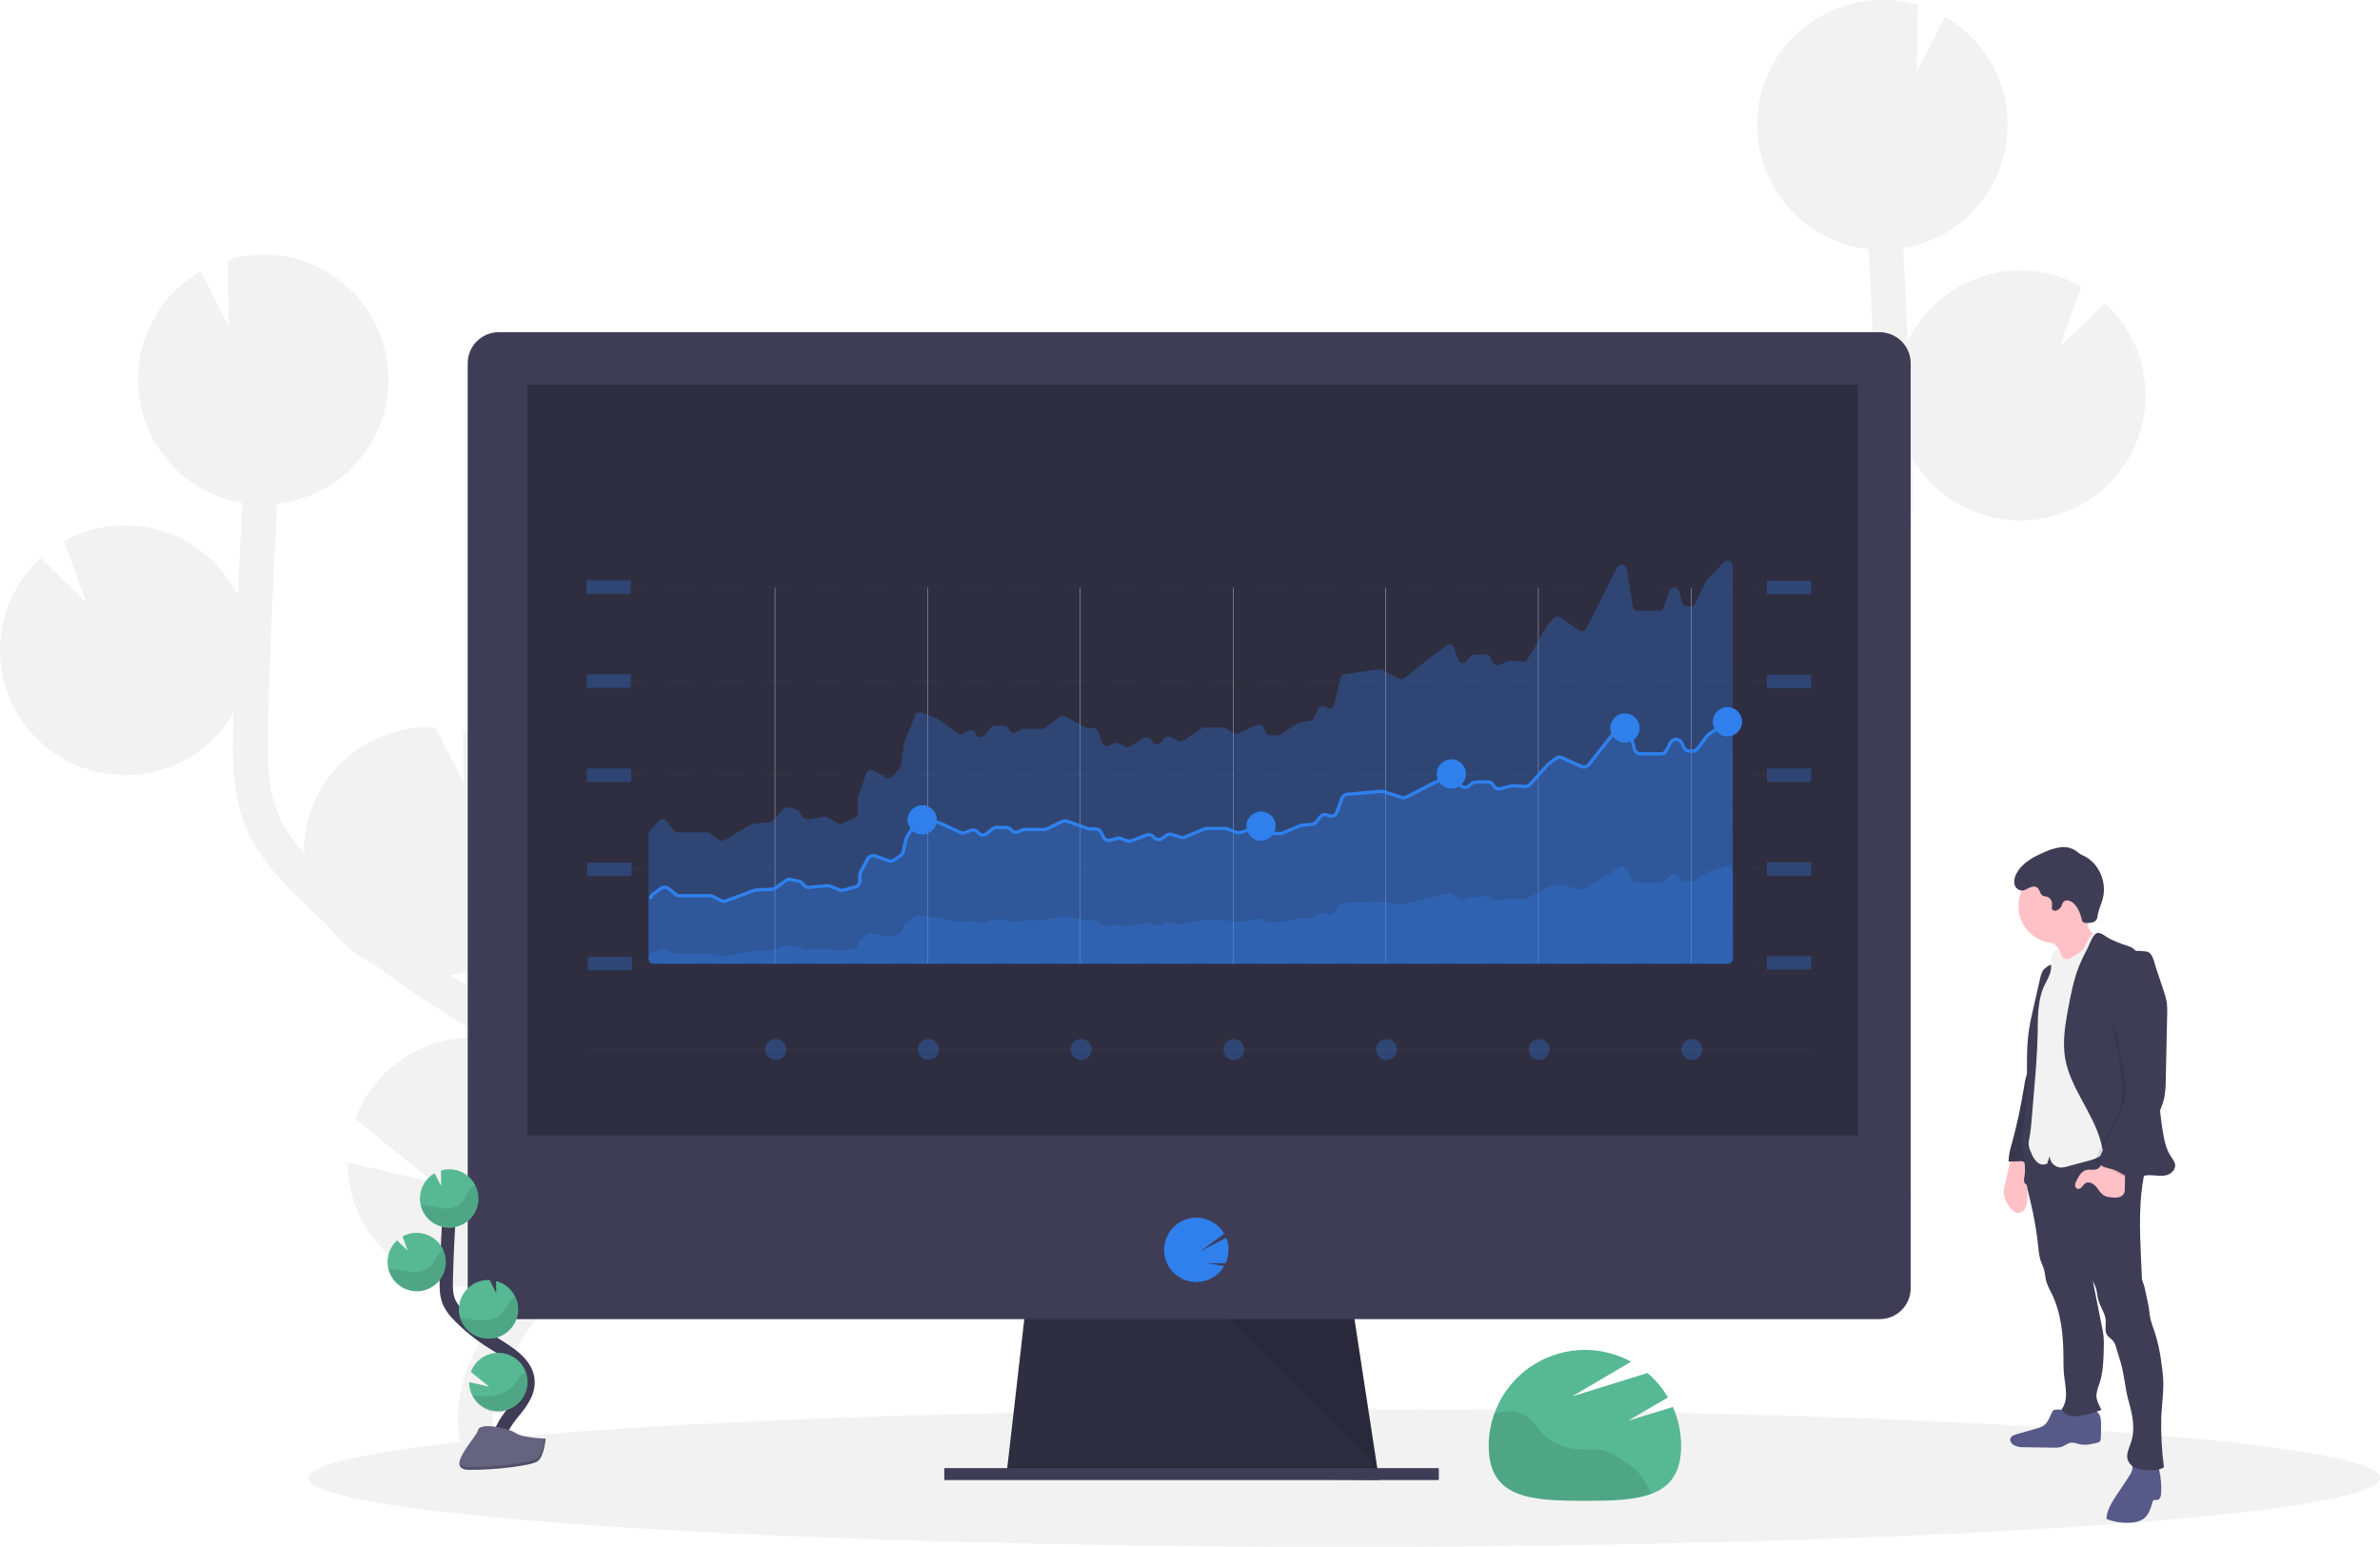 <svg width="717" height="466" viewBox="0 0 717 466" fill="none" xmlns="http://www.w3.org/2000/svg">
<g clip-path="url(#clip0)">
<path d="M140.781 296.937L136.818 294.479C136.44 294.246 136.068 293.994 135.69 293.756C144.128 292.31 151.822 288.044 157.508 281.657C163.194 275.27 166.533 267.143 166.976 258.611C167.42 250.08 164.941 241.651 159.948 234.712C154.955 227.772 147.745 222.734 139.502 220.425L139.698 235.936L131.16 219.067H131.04C126.093 218.836 121.148 219.58 116.489 221.256C111.83 222.933 107.547 225.508 103.885 228.836C100.224 232.164 97.255 236.179 95.149 240.652C93.042 245.125 91.839 249.969 91.609 254.905C91.571 255.622 91.609 256.333 91.609 257.043C88.641 253.66 85.938 250.033 84.155 246.059C80.545 238.017 80.475 228.901 80.759 217.828C81.326 195.879 82.277 173.766 83.512 151.722C92.428 150.732 100.698 146.602 106.837 140.075C112.976 133.548 116.582 125.051 117.008 116.11C117.058 114.96 117.039 113.822 117.008 112.696C117.008 112.413 117.008 112.13 116.964 111.854C116.888 110.76 116.787 109.678 116.617 108.609C116.617 108.433 116.554 108.263 116.523 108.094C116.372 107.188 116.183 106.295 115.968 105.409C115.886 105.082 115.805 104.78 115.716 104.422C115.452 103.466 115.162 102.536 114.822 101.586C114.708 101.278 114.576 100.957 114.456 100.668C114.191 99.983 113.902 99.304 113.593 98.637C113.429 98.285 113.272 97.933 113.101 97.587C113.051 97.499 113.02 97.405 112.969 97.317C108.987 89.467 102.373 83.258 94.277 79.772C86.181 76.287 77.116 75.745 68.661 78.241L68.913 98.424L60.47 81.749C53.527 85.718 48.037 91.798 44.801 99.1C41.565 106.402 40.752 114.545 42.481 122.341H42.443C42.5 122.611 42.582 122.863 42.645 123.133C42.764 123.63 42.89 124.12 43.029 124.611C43.205 125.24 43.407 125.868 43.615 126.497C43.773 126.956 43.924 127.421 44.1 127.88C44.358 128.547 44.648 129.194 44.938 129.842C45.108 130.219 45.26 130.609 45.442 130.98C45.921 131.957 46.442 132.906 47.005 133.828C47.2 134.155 47.421 134.457 47.635 134.778C48.038 135.406 48.441 136.035 48.895 136.62C49.166 136.991 49.456 137.343 49.739 137.708C50.155 138.229 50.577 138.745 51 139.242C51.308 139.6 51.63 139.94 51.951 140.285C52.417 140.77 52.89 141.241 53.381 141.706C53.703 142.014 54.011 142.335 54.371 142.624C54.925 143.115 55.505 143.586 56.091 144.045C56.387 144.272 56.677 144.517 56.979 144.743C57.874 145.372 58.794 146.001 59.745 146.629C59.922 146.743 60.117 146.831 60.294 146.937C61.094 147.403 61.9 147.843 62.732 148.252C63.091 148.428 63.456 148.578 63.822 148.742C64.502 149.05 65.189 149.371 65.895 149.61C66.305 149.767 66.72 149.911 67.155 150.056C67.848 150.289 68.554 150.502 69.266 150.685C69.682 150.798 70.104 150.917 70.526 151.018C71.295 151.2 72.082 151.351 72.876 151.49L73.028 151.521C72.511 160.818 72.049 170.121 71.641 179.431C69.395 174.822 66.229 170.719 62.337 167.375C58.444 164.031 53.908 161.517 49.006 159.986C44.104 158.455 38.941 157.94 33.832 158.473C28.724 159.005 23.778 160.574 19.3 163.084L25.966 181.317L12.236 168.114C4.884 174.822 0.501 184.168 0.05 194.1C-0.125 197.583 0.197 201.074 1.008 204.468C2.732 211.809 6.627 218.464 12.187 223.569C17.747 228.675 24.717 231.996 32.191 233.101C39.666 234.206 47.301 233.045 54.106 229.768C60.911 226.491 66.573 221.249 70.356 214.722C70.356 215.665 70.293 216.609 70.268 217.558C70.016 227.329 69.701 239.489 74.584 250.347C77.892 257.703 83.21 263.676 88.446 269.033C91.867 272.523 95.415 275.893 99.05 279.156C102.626 283.954 107.296 287.834 112.673 290.473C118.646 295.07 124.834 299.389 131.229 303.375L135.224 305.853C138.815 308.072 142.495 310.354 146.099 312.725C145.469 312.662 144.839 312.593 144.209 312.561C136.213 312.189 128.305 314.365 121.629 318.773C114.953 323.181 109.855 329.593 107.071 337.082L130.637 356.215L104.715 350.217C104.723 356.581 106.347 362.839 109.436 368.407C112.525 373.974 116.978 378.67 122.378 382.055C127.778 385.441 133.951 387.405 140.318 387.764C146.686 388.124 153.04 386.868 158.789 384.112C158.21 384.842 157.626 385.567 157.038 386.288C155.878 387.726 154.734 389.155 153.604 390.576C138.267 409.954 134.002 428.357 141.594 442.384L150.831 437.405C143.44 423.755 154.555 406.276 161.839 397.071C162.948 395.667 164.074 394.262 165.216 392.858C175.027 380.679 186.129 366.922 185.858 350.022C185.449 324.564 160.654 309.248 140.781 296.937Z" fill="#F2F2F2"/>
<path d="M505.611 220.23L509.574 217.772C509.952 217.539 510.324 217.288 510.702 217.049C502.266 215.599 494.574 211.329 488.892 204.94C483.21 198.551 479.875 190.423 479.435 181.892C478.995 173.361 481.477 164.934 486.472 157.997C491.467 151.06 498.679 146.024 506.921 143.719L506.726 159.23L515.264 142.36H515.371C520.318 142.13 525.263 142.874 529.922 144.55C534.581 146.226 538.864 148.802 542.526 152.13C546.187 155.458 549.156 159.473 551.263 163.946C553.369 168.419 554.572 173.262 554.802 178.199C554.84 178.916 554.802 179.626 554.802 180.337C557.77 176.954 560.473 173.326 562.256 169.352C565.867 161.311 565.936 152.194 565.652 141.122C565.085 119.172 564.134 97.059 562.899 75.016C553.983 74.025 545.714 69.896 539.575 63.369C533.436 56.842 529.829 48.345 529.403 39.404C529.353 38.253 529.372 37.115 529.403 35.989C529.403 35.707 529.403 35.424 529.447 35.147C529.523 34.053 529.624 32.971 529.794 31.903C529.794 31.727 529.857 31.557 529.888 31.387C530.04 30.482 530.229 29.589 530.443 28.702C530.525 28.375 530.607 28.074 530.695 27.715C530.96 26.76 531.249 25.829 531.59 24.88C531.703 24.572 531.835 24.251 531.955 23.962C532.22 23.276 532.51 22.597 532.818 21.931C532.982 21.579 533.14 21.227 533.316 20.881C533.36 20.793 533.392 20.698 533.442 20.61C537.422 12.764 544.032 6.558 552.122 3.072C560.213 -0.415 569.272 -0.961 577.725 1.528L577.473 21.711L585.916 5.036C592.861 9.005 598.353 15.085 601.591 22.388C604.828 29.692 605.641 37.837 603.911 45.635H603.949C603.893 45.905 603.811 46.156 603.748 46.427C603.628 46.923 603.502 47.414 603.363 47.904C603.187 48.533 602.985 49.162 602.777 49.791C602.62 50.249 602.469 50.715 602.292 51.174C602.034 51.84 601.744 52.488 601.454 53.135C601.284 53.513 601.133 53.902 600.95 54.273C600.471 55.25 599.95 56.2 599.387 57.122C599.192 57.449 598.972 57.75 598.757 58.071C598.354 58.7 597.951 59.328 597.497 59.913C597.226 60.284 596.936 60.636 596.653 61.001C596.237 61.523 595.815 62.038 595.393 62.535C595.084 62.894 594.763 63.233 594.441 63.579C593.981 64.063 593.502 64.534 593.011 65C592.69 65.308 592.381 65.629 592.022 65.918C591.467 66.408 590.888 66.88 590.302 67.339C590.005 67.565 589.716 67.81 589.413 68.037C588.518 68.665 587.598 69.294 586.647 69.891C586.471 70.005 586.275 70.093 586.099 70.2C585.299 70.665 584.492 71.105 583.66 71.514C583.301 71.69 582.936 71.841 582.57 72.004C581.89 72.312 581.203 72.633 580.497 72.872C580.088 73.029 579.672 73.173 579.237 73.318C578.544 73.551 577.838 73.764 577.126 73.947C576.71 74.06 576.288 74.179 575.866 74.28C575.097 74.462 574.31 74.613 573.516 74.752H573.365C573.881 84.053 574.343 93.356 574.751 102.662C576.997 98.052 580.163 93.95 584.056 90.606C587.948 87.262 592.485 84.747 597.386 83.216C602.288 81.685 607.452 81.171 612.56 81.703C617.669 82.236 622.614 83.805 627.093 86.314L620.426 104.548L634.143 91.407C641.496 98.115 645.879 107.462 646.329 117.393C646.505 120.877 646.182 124.368 645.372 127.761C643.648 135.102 639.753 141.757 634.193 146.863C628.632 151.968 621.663 155.289 614.188 156.395C606.714 157.5 599.079 156.339 592.274 153.062C585.469 149.784 579.807 144.543 576.024 138.016C576.024 138.959 576.093 139.902 576.112 140.851C576.364 150.622 576.679 162.782 571.796 173.64C568.488 180.997 563.17 186.97 557.934 192.327C554.512 195.816 550.965 199.186 547.329 202.45C543.753 207.248 539.084 211.127 533.707 213.767C527.733 218.363 521.546 222.683 515.15 226.669L511.156 229.146C507.564 231.365 503.884 233.648 500.28 236.018C500.91 235.955 501.541 235.886 502.171 235.855C510.167 235.483 518.075 237.658 524.751 242.066C531.426 246.474 536.525 252.886 539.308 260.376L515.743 279.508L541.665 273.51C541.657 279.874 540.032 286.132 536.944 291.7C533.855 297.268 529.402 301.964 524.002 305.349C518.601 308.734 512.429 310.698 506.062 311.058C499.694 311.418 493.339 310.161 487.59 307.406C488.17 308.135 488.754 308.86 489.342 309.581C490.501 311.019 491.646 312.448 492.776 313.869C508.112 333.247 512.378 351.651 504.785 365.678L495.548 360.698C502.939 347.048 491.825 329.569 484.541 320.364C483.432 318.96 482.306 317.556 481.163 316.152C471.365 304.004 460.263 290.235 460.534 273.347C460.944 247.857 485.713 232.541 505.611 220.23Z" fill="#F2F2F2"/>
<path d="M404.991 466C577.309 466 717 456.711 717 445.251C717 433.792 577.309 424.503 404.991 424.503C232.673 424.503 92.982 433.792 92.982 445.251C92.982 456.711 232.673 466 404.991 466Z" fill="#F2F2F2"/>
<path d="M415.469 445.88L303.193 444.447L303.521 441.573L308.952 394.172H407.555L414.808 441.573L415.362 445.164L415.469 445.88Z" fill="#2F2E41"/>
<path opacity="0.1" d="M415.362 445.163H359.328L303.193 444.447L303.521 441.573H414.808L415.362 445.163Z" fill="black"/>
<path d="M433.465 442.29H284.479V445.88H433.465V442.29Z" fill="#3F3D56"/>
<path d="M575.613 109.471C575.619 108.243 575.382 107.026 574.917 105.889C574.451 104.753 573.766 103.719 572.9 102.847C572.034 101.974 571.005 101.281 569.87 100.806C568.736 100.33 567.518 100.083 566.288 100.077H150.226C148.995 100.083 147.778 100.33 146.644 100.806C145.509 101.281 144.479 101.974 143.614 102.847C142.748 103.719 142.062 104.753 141.597 105.889C141.131 107.026 140.895 108.243 140.9 109.471V361.132H575.613V109.471Z" fill="#3F3D56"/>
<path d="M140.901 358.623V388.099C140.901 390.567 141.884 392.933 143.633 394.679C145.382 396.424 147.753 397.404 150.227 397.404H566.289C568.762 397.404 571.134 396.424 572.883 394.679C574.632 392.933 575.614 390.567 575.614 388.099V358.623H140.901Z" fill="#3F3D56"/>
<path d="M559.774 115.877H158.891V342.106H559.774V115.877Z" fill="#2F2E41"/>
<path d="M360.393 386.219C361.865 386.22 363.319 385.888 364.643 385.246C365.967 384.604 367.127 383.671 368.036 382.515C368.314 382.162 368.567 381.79 368.793 381.402L363.462 380.528L369.227 380.572C369.779 379.371 370.08 378.071 370.113 376.75C370.145 375.429 369.908 374.116 369.416 372.889L361.679 376.894L368.811 371.663C368.142 370.514 367.242 369.515 366.169 368.728C365.096 367.94 363.872 367.381 362.573 367.086C361.274 366.79 359.928 366.765 358.619 367.01C357.31 367.255 356.065 367.767 354.963 368.513C353.86 369.258 352.923 370.222 352.209 371.345C351.495 372.467 351.021 373.724 350.814 375.037C350.608 376.35 350.675 377.692 351.01 378.978C351.345 380.265 351.942 381.469 352.763 382.515C353.671 383.669 354.829 384.602 356.151 385.243C357.473 385.885 358.924 386.218 360.393 386.219Z" fill="#2F80ED"/>
<path opacity="0.1" d="M370.128 397.404L414.921 442.29L408.047 397.404H370.128Z" fill="black"/>
<path d="M490.432 428.036L502.498 420.995C500.864 418.217 498.779 415.729 496.33 413.632L473.577 420.693L491.402 410.23C486.988 407.818 482.021 406.593 476.988 406.678C471.956 406.763 467.033 408.154 462.703 410.714C458.373 413.274 454.785 416.915 452.294 421.278C449.802 425.642 448.492 430.578 448.493 435.6C448.493 451.577 461.473 452.13 477.477 452.13C493.482 452.13 506.461 451.577 506.461 435.6C506.466 431.559 505.621 427.562 503.979 423.868L490.432 428.036Z" fill="#57B894"/>
<path opacity="0.1" d="M493.507 443.567C492.22 442.283 490.783 441.158 489.228 440.215C487.042 438.763 484.774 437.285 482.19 436.789C479.928 436.355 477.584 436.719 475.259 436.594C471.247 436.348 467.471 434.62 464.667 431.746C463.017 430.048 461.725 427.974 459.74 426.66C457.604 425.264 454.895 424.962 452.368 425.308C451.631 425.417 450.901 425.569 450.182 425.76C449.044 428.906 448.464 432.225 448.468 435.569C448.468 451.545 461.448 452.099 477.452 452.099C485.221 452.099 492.278 451.967 497.483 450.005L496.613 448.383C495.786 446.653 494.742 445.035 493.507 443.567Z" fill="black"/>
<path opacity="0.3" d="M190.023 203.153H176.696V207.19H190.023V203.153Z" fill="#2F80ED"/>
<path opacity="0.3" d="M545.616 203.273H532.289V207.309H545.616V203.273Z" fill="#2F80ED"/>
<path opacity="0.3" d="M190.143 231.529H176.816V235.565H190.143V231.529Z" fill="#2F80ED"/>
<path opacity="0.3" d="M190.263 259.904H176.937V263.94H190.263V259.904Z" fill="#2F80ED"/>
<path opacity="0.3" d="M190.382 288.273H177.056V292.309H190.382V288.273Z" fill="#2F80ED"/>
<g opacity="0.2">
<path opacity="0.2" d="M193.804 205.096H190.023V205.253H193.804V205.096Z" fill="#F2F2F2"/>
<path opacity="0.2" d="M520.841 205.253H513.412V205.096H520.841V205.253ZM505.977 205.253H498.548V205.096H505.977V205.253ZM491.113 205.253H483.678V205.096H491.113V205.253ZM476.249 205.253H468.814V205.096H476.249V205.253ZM461.385 205.253H453.95V205.096H461.385V205.253ZM446.515 205.253H439.086V205.096H446.515V205.253ZM431.651 205.253H424.216V205.096H431.651V205.253ZM416.787 205.253H409.352V205.096H416.787V205.253ZM401.923 205.253H394.488V205.096H401.923V205.253ZM387.053 205.253H379.624V205.096H387.053V205.253ZM372.189 205.253H364.754V205.096H372.189V205.253ZM357.326 205.253H349.89V205.096H357.326V205.253ZM342.462 205.253H335.027V205.096H342.462V205.253ZM327.591 205.253H320.163V205.096H327.591V205.253ZM312.728 205.253H305.299V205.096H312.728V205.253ZM297.864 205.253H290.454V205.096H297.889L297.864 205.253ZM283 205.253H275.565V205.096H283V205.253ZM268.13 205.253H260.701V205.096H268.13V205.253ZM253.266 205.253H245.837V205.096H253.279L253.266 205.253ZM238.402 205.253H230.967V205.096H238.402V205.253ZM223.538 205.253H216.103V205.096H223.538V205.253ZM208.668 205.253H201.239V205.096H208.668V205.253Z" fill="#F2F2F2"/>
<path opacity="0.2" d="M532.056 205.096H528.275V205.253H532.056V205.096Z" fill="#F2F2F2"/>
<path opacity="0.2" d="M193.804 205.096H190.023V205.253H193.804V205.096Z" fill="#F2F2F2"/>
<path opacity="0.2" d="M520.841 205.253H513.412V205.096H520.841V205.253ZM505.977 205.253H498.548V205.096H505.977V205.253ZM491.113 205.253H483.678V205.096H491.113V205.253ZM476.249 205.253H468.814V205.096H476.249V205.253ZM461.385 205.253H453.95V205.096H461.385V205.253ZM446.515 205.253H439.086V205.096H446.515V205.253ZM431.651 205.253H424.216V205.096H431.651V205.253ZM416.787 205.253H409.352V205.096H416.787V205.253ZM401.923 205.253H394.488V205.096H401.923V205.253ZM387.053 205.253H379.624V205.096H387.053V205.253ZM372.189 205.253H364.754V205.096H372.189V205.253ZM357.326 205.253H349.89V205.096H357.326V205.253ZM342.462 205.253H335.027V205.096H342.462V205.253ZM327.591 205.253H320.163V205.096H327.591V205.253ZM312.728 205.253H305.299V205.096H312.728V205.253ZM297.864 205.253H290.454V205.096H297.889L297.864 205.253ZM283 205.253H275.565V205.096H283V205.253ZM268.13 205.253H260.701V205.096H268.13V205.253ZM253.266 205.253H245.837V205.096H253.279L253.266 205.253ZM238.402 205.253H230.967V205.096H238.402V205.253ZM223.538 205.253H216.103V205.096H223.538V205.253ZM208.668 205.253H201.239V205.096H208.668V205.253Z" fill="#F2F2F2"/>
<path opacity="0.2" d="M532.056 205.096H528.275V205.253H532.056V205.096Z" fill="#F2F2F2"/>
</g>
<path opacity="0.3" d="M190.023 174.86H176.696V178.896H190.023V174.86Z" fill="#2F80ED"/>
<path opacity="0.3" d="M545.616 174.979H532.289V179.016H545.616V174.979Z" fill="#2F80ED"/>
<g opacity="0.2">
<path opacity="0.2" d="M193.804 176.803H190.023V176.96H193.804V176.803Z" fill="#F2F2F2"/>
<path opacity="0.2" d="M520.841 176.96H513.412V176.803H520.841V176.96ZM505.977 176.96H498.548V176.803H505.977V176.96ZM491.113 176.96H483.678V176.803H491.113V176.96ZM476.249 176.96H468.814V176.803H476.249V176.96ZM461.385 176.96H453.95V176.803H461.385V176.96ZM446.515 176.96H439.086V176.803H446.515V176.96ZM431.651 176.96H424.216V176.803H431.651V176.96ZM416.787 176.96H409.352V176.803H416.787V176.96ZM401.923 176.96H394.488V176.803H401.923V176.96ZM387.053 176.96H379.624V176.803H387.053V176.96ZM372.189 176.96H364.754V176.803H372.189V176.96ZM357.326 176.96H349.89V176.803H357.326V176.96ZM342.462 176.96H335.027V176.803H342.462V176.96ZM327.591 176.96H320.163V176.803H327.591V176.96ZM312.728 176.96H305.299V176.803H312.728V176.96ZM297.864 176.96H290.454V176.803H297.889L297.864 176.96ZM283 176.96H275.565V176.803H283V176.96ZM268.13 176.96H260.701V176.803H268.13V176.96ZM253.266 176.96H245.837V176.803H253.279L253.266 176.96ZM238.402 176.96H230.967V176.803H238.402V176.96ZM223.538 176.96H216.103V176.803H223.538V176.96ZM208.668 176.96H201.239V176.803H208.668V176.96Z" fill="#F2F2F2"/>
<path opacity="0.2" d="M532.056 176.803H528.275V176.96H532.056V176.803Z" fill="#F2F2F2"/>
</g>
<path opacity="0.3" d="M545.616 231.529H532.289V235.565H545.616V231.529Z" fill="#2F80ED"/>
<g opacity="0.2">
<path opacity="0.2" d="M193.804 233.353H190.023V233.51H193.804V233.353Z" fill="#F2F2F2"/>
<path opacity="0.2" d="M520.841 233.503H513.412V233.346H520.841V233.503ZM505.977 233.503H498.548V233.346H505.977V233.503ZM491.113 233.503H483.678V233.346H491.113V233.503ZM476.249 233.503H468.814V233.346H476.249V233.503ZM461.385 233.503H453.95V233.346H461.385V233.503ZM446.515 233.503H439.086V233.346H446.515V233.503ZM431.651 233.503H424.216V233.346H431.651V233.503ZM416.787 233.503H409.352V233.346H416.787V233.503ZM401.923 233.503H394.488V233.346H401.923V233.503ZM387.053 233.503H379.624V233.346H387.053V233.503ZM372.189 233.503H364.754V233.346H372.189V233.503ZM357.326 233.503H349.89V233.346H357.326V233.503ZM342.462 233.503H335.027V233.346H342.462V233.503ZM327.591 233.503H320.163V233.346H327.591V233.503ZM312.728 233.503H305.299V233.346H312.728V233.503ZM297.864 233.503H290.454V233.346H297.889L297.864 233.503ZM283 233.503H275.565V233.346H283V233.503ZM268.13 233.503H260.701V233.346H268.13V233.503ZM253.266 233.503H245.837V233.346H253.279L253.266 233.503ZM238.402 233.503H230.967V233.346H238.402V233.503ZM223.538 233.503H216.103V233.346H223.538V233.503ZM208.668 233.503H201.239V233.346H208.668V233.503Z" fill="#F2F2F2"/>
<path opacity="0.2" d="M532.056 233.352H528.275V233.509H532.056V233.352Z" fill="#F2F2F2"/>
<path opacity="0.2" d="M193.804 233.353H190.023V233.51H193.804V233.353Z" fill="#F2F2F2"/>
<path opacity="0.2" d="M520.841 233.503H513.412V233.346H520.841V233.503ZM505.977 233.503H498.548V233.346H505.977V233.503ZM491.113 233.503H483.678V233.346H491.113V233.503ZM476.249 233.503H468.814V233.346H476.249V233.503ZM461.385 233.503H453.95V233.346H461.385V233.503ZM446.515 233.503H439.086V233.346H446.515V233.503ZM431.651 233.503H424.216V233.346H431.651V233.503ZM416.787 233.503H409.352V233.346H416.787V233.503ZM401.923 233.503H394.488V233.346H401.923V233.503ZM387.053 233.503H379.624V233.346H387.053V233.503ZM372.189 233.503H364.754V233.346H372.189V233.503ZM357.326 233.503H349.89V233.346H357.326V233.503ZM342.462 233.503H335.027V233.346H342.462V233.503ZM327.591 233.503H320.163V233.346H327.591V233.503ZM312.728 233.503H305.299V233.346H312.728V233.503ZM297.864 233.503H290.454V233.346H297.889L297.864 233.503ZM283 233.503H275.565V233.346H283V233.503ZM268.13 233.503H260.701V233.346H268.13V233.503ZM253.266 233.503H245.837V233.346H253.279L253.266 233.503ZM238.402 233.503H230.967V233.346H238.402V233.503ZM223.538 233.503H216.103V233.346H223.538V233.503ZM208.668 233.503H201.239V233.346H208.668V233.503Z" fill="#F2F2F2"/>
<path opacity="0.2" d="M532.056 233.352H528.275V233.509H532.056V233.352Z" fill="#F2F2F2"/>
</g>
<path opacity="0.3" d="M545.616 259.785H532.289V263.821H545.616V259.785Z" fill="#2F80ED"/>
<g opacity="0.2">
<path opacity="0.2" d="M193.804 261.602H190.023V261.759H193.804V261.602Z" fill="#F2F2F2"/>
<path opacity="0.2" d="M520.841 261.759H513.412V261.602H520.841V261.759ZM505.977 261.759H498.548V261.602H505.977V261.759ZM491.113 261.759H483.678V261.602H491.113V261.759ZM476.249 261.759H468.814V261.602H476.249V261.759ZM461.385 261.759H453.95V261.602H461.385V261.759ZM446.515 261.759H439.086V261.602H446.515V261.759ZM431.651 261.759H424.216V261.602H431.651V261.759ZM416.787 261.759H409.352V261.602H416.787V261.759ZM401.923 261.759H394.488V261.602H401.923V261.759ZM387.053 261.759H379.624V261.602H387.053V261.759ZM372.189 261.759H364.754V261.602H372.189V261.759ZM357.326 261.759H349.89V261.602H357.326V261.759ZM342.462 261.759H335.027V261.602H342.462V261.759ZM327.591 261.759H320.163V261.602H327.591V261.759ZM312.728 261.759H305.299V261.602H312.728V261.759ZM297.864 261.759H290.454V261.602H297.889L297.864 261.759ZM283 261.759H275.565V261.602H283V261.759ZM268.13 261.759H260.701V261.602H268.13V261.759ZM253.266 261.759H245.837V261.602H253.279L253.266 261.759ZM238.402 261.759H230.967V261.602H238.402V261.759ZM223.538 261.759H216.103V261.602H223.538V261.759ZM208.668 261.759H201.239V261.602H208.668V261.759Z" fill="#F2F2F2"/>
<path opacity="0.2" d="M532.056 261.602H528.275V261.759H532.056V261.602Z" fill="#F2F2F2"/>
<path opacity="0.2" d="M193.804 261.602H190.023V261.759H193.804V261.602Z" fill="#F2F2F2"/>
<path opacity="0.2" d="M520.841 261.759H513.412V261.602H520.841V261.759ZM505.977 261.759H498.548V261.602H505.977V261.759ZM491.113 261.759H483.678V261.602H491.113V261.759ZM476.249 261.759H468.814V261.602H476.249V261.759ZM461.385 261.759H453.95V261.602H461.385V261.759ZM446.515 261.759H439.086V261.602H446.515V261.759ZM431.651 261.759H424.216V261.602H431.651V261.759ZM416.787 261.759H409.352V261.602H416.787V261.759ZM401.923 261.759H394.488V261.602H401.923V261.759ZM387.053 261.759H379.624V261.602H387.053V261.759ZM372.189 261.759H364.754V261.602H372.189V261.759ZM357.326 261.759H349.89V261.602H357.326V261.759ZM342.462 261.759H335.027V261.602H342.462V261.759ZM327.591 261.759H320.163V261.602H327.591V261.759ZM312.728 261.759H305.299V261.602H312.728V261.759ZM297.864 261.759H290.454V261.602H297.889L297.864 261.759ZM283 261.759H275.565V261.602H283V261.759ZM268.13 261.759H260.701V261.602H268.13V261.759ZM253.266 261.759H245.837V261.602H253.279L253.266 261.759ZM238.402 261.759H230.967V261.602H238.402V261.759ZM223.538 261.759H216.103V261.602H223.538V261.759ZM208.668 261.759H201.239V261.602H208.668V261.759Z" fill="#F2F2F2"/>
<path opacity="0.2" d="M532.056 261.602H528.275V261.759H532.056V261.602Z" fill="#F2F2F2"/>
</g>
<path opacity="0.3" d="M545.616 288.034H532.289V292.071H545.616V288.034Z" fill="#2F80ED"/>
<g opacity="0.2">
<path opacity="0.2" d="M193.804 289.857H190.023V290.015H193.804V289.857Z" fill="#F2F2F2"/>
<path opacity="0.2" d="M520.841 290.015H513.412V289.857H520.841V290.015ZM505.977 290.015H498.548V289.857H505.977V290.015ZM491.113 290.015H483.678V289.857H491.113V290.015ZM476.249 290.015H468.814V289.857H476.249V290.015ZM461.385 290.015H453.95V289.857H461.385V290.015ZM446.515 290.015H439.086V289.857H446.515V290.015ZM431.651 290.015H424.216V289.857H431.651V290.015ZM416.787 290.015H409.352V289.857H416.787V290.015ZM401.923 290.015H394.488V289.857H401.923V290.015ZM387.053 290.015H379.624V289.857H387.053V290.015ZM372.189 290.015H364.754V289.857H372.189V290.015ZM357.326 290.015H349.89V289.857H357.326V290.015ZM342.462 290.015H335.027V289.857H342.462V290.015ZM327.591 290.015H320.163V289.857H327.591V290.015ZM312.728 290.015H305.299V289.857H312.728V290.015ZM297.864 290.015H290.454V289.857H297.889L297.864 290.015ZM283 290.015H275.565V289.857H283V290.015ZM268.13 290.015H260.701V289.857H268.13V290.015ZM253.266 290.015H245.837V289.857H253.279L253.266 290.015ZM238.402 290.015H230.967V289.857H238.402V290.015ZM223.538 290.015H216.103V289.857H223.538V290.015ZM208.668 290.015H201.239V289.857H208.668V290.015Z" fill="#F2F2F2"/>
<path opacity="0.2" d="M532.056 289.857H528.275V290.015H532.056V289.857Z" fill="#F2F2F2"/>
<path opacity="0.2" d="M193.804 289.857H190.023V290.015H193.804V289.857Z" fill="#F2F2F2"/>
<path opacity="0.2" d="M520.841 290.015H513.412V289.857H520.841V290.015ZM505.977 290.015H498.548V289.857H505.977V290.015ZM491.113 290.015H483.678V289.857H491.113V290.015ZM476.249 290.015H468.814V289.857H476.249V290.015ZM461.385 290.015H453.95V289.857H461.385V290.015ZM446.515 290.015H439.086V289.857H446.515V290.015ZM431.651 290.015H424.216V289.857H431.651V290.015ZM416.787 290.015H409.352V289.857H416.787V290.015ZM401.923 290.015H394.488V289.857H401.923V290.015ZM387.053 290.015H379.624V289.857H387.053V290.015ZM372.189 290.015H364.754V289.857H372.189V290.015ZM357.326 290.015H349.89V289.857H357.326V290.015ZM342.462 290.015H335.027V289.857H342.462V290.015ZM327.591 290.015H320.163V289.857H327.591V290.015ZM312.728 290.015H305.299V289.857H312.728V290.015ZM297.864 290.015H290.454V289.857H297.889L297.864 290.015ZM283 290.015H275.565V289.857H283V290.015ZM268.13 290.015H260.701V289.857H268.13V290.015ZM253.266 290.015H245.837V289.857H253.279L253.266 290.015ZM238.402 290.015H230.967V289.857H238.402V290.015ZM223.538 290.015H216.103V289.857H223.538V290.015ZM208.668 290.015H201.239V289.857H208.668V290.015Z" fill="#F2F2F2"/>
<path opacity="0.2" d="M532.056 289.857H528.275V290.015H532.056V289.857Z" fill="#F2F2F2"/>
</g>
<path d="M233.468 176.998V290.291" stroke="#F2F2F2" stroke-width="0.1" stroke-miterlimit="10"/>
<path d="M279.465 176.998V290.291" stroke="#F2F2F2" stroke-width="0.1" stroke-miterlimit="10"/>
<path d="M325.461 176.998V290.291" stroke="#F2F2F2" stroke-width="0.1" stroke-miterlimit="10"/>
<path d="M371.458 176.998V290.291" stroke="#F2F2F2" stroke-width="0.1" stroke-miterlimit="10"/>
<path d="M417.454 176.998V290.291" stroke="#F2F2F2" stroke-width="0.1" stroke-miterlimit="10"/>
<path d="M463.451 176.998V290.291" stroke="#F2F2F2" stroke-width="0.1" stroke-miterlimit="10"/>
<path d="M509.448 176.998V290.291" stroke="#F2F2F2" stroke-width="0.1" stroke-miterlimit="10"/>
<path opacity="0.3" d="M519.397 169.352L514.136 174.822C514.029 174.937 513.94 175.066 513.871 175.206L510.607 181.915C510.477 182.184 510.269 182.408 510.009 182.557C509.749 182.707 509.451 182.774 509.152 182.751L508.106 182.669C507.802 182.647 507.512 182.533 507.276 182.342C507.039 182.151 506.867 181.892 506.783 181.6L505.775 178.117C505.687 177.812 505.503 177.544 505.252 177.35C505 177.156 504.694 177.048 504.376 177.04C504.058 177.032 503.747 177.126 503.486 177.307C503.225 177.488 503.029 177.748 502.927 178.048L501.232 183.002C501.131 183.298 500.94 183.555 500.686 183.736C500.432 183.918 500.127 184.015 499.814 184.015H493.343C492.988 184.013 492.644 183.886 492.374 183.656C492.104 183.425 491.925 183.107 491.868 182.757L490.041 171.345C489.993 171.033 489.846 170.745 489.622 170.521C489.399 170.298 489.11 170.151 488.797 170.102C488.484 170.053 488.164 170.104 487.883 170.249C487.601 170.393 487.373 170.623 487.231 170.905L477.861 189.359C477.765 189.55 477.628 189.718 477.461 189.852C477.293 189.985 477.099 190.081 476.891 190.133C476.683 190.185 476.466 190.192 476.255 190.152C476.044 190.113 475.844 190.029 475.669 189.906L470.099 185.983C469.795 185.77 469.423 185.676 469.054 185.72C468.686 185.764 468.346 185.943 468.101 186.221L465.991 188.655C465.928 188.727 465.873 188.805 465.827 188.887L460.194 198.614C460.051 198.863 459.838 199.066 459.582 199.196C459.326 199.327 459.037 199.38 458.751 199.35L455.317 199.01C455.077 198.987 454.835 199.021 454.611 199.111L451.536 200.337C451.18 200.471 450.786 200.464 450.435 200.318C450.084 200.172 449.801 199.898 449.646 199.551L448.972 198.01C448.85 197.735 448.648 197.502 448.392 197.342C448.135 197.183 447.837 197.105 447.535 197.118L444.019 197.281C443.802 197.29 443.589 197.347 443.396 197.449C443.203 197.55 443.035 197.692 442.904 197.866L441.908 199.161C441.745 199.375 441.526 199.54 441.276 199.64C441.025 199.739 440.752 199.769 440.486 199.727C440.22 199.684 439.971 199.571 439.764 199.398C439.557 199.225 439.401 199 439.312 198.746L438.052 195.194C437.975 194.973 437.846 194.773 437.676 194.611C437.507 194.449 437.301 194.329 437.077 194.261C436.852 194.193 436.614 194.179 436.383 194.22C436.152 194.26 435.934 194.355 435.746 194.496L429.76 198.972L423.144 204.298C422.918 204.479 422.644 204.591 422.356 204.62C422.067 204.649 421.777 204.594 421.519 204.461L416.383 201.802C416.108 201.661 415.795 201.608 415.489 201.651L405.086 203.103C404.784 203.144 404.502 203.275 404.277 203.479C404.052 203.684 403.895 203.952 403.826 204.248L401.98 212.251C401.922 212.501 401.801 212.732 401.628 212.921C401.455 213.111 401.236 213.252 400.992 213.333C400.748 213.413 400.488 213.429 400.236 213.38C399.984 213.33 399.749 213.216 399.554 213.05C399.381 212.903 399.177 212.797 398.957 212.74C398.737 212.683 398.507 212.677 398.284 212.722C398.061 212.766 397.852 212.861 397.671 212.999C397.49 213.136 397.343 213.313 397.241 213.515L395.824 216.351C395.717 216.56 395.563 216.742 395.374 216.882C395.185 217.022 394.965 217.115 394.734 217.156L391.514 217.69C391.306 217.726 391.109 217.805 390.934 217.923L385.862 221.293C385.618 221.457 385.33 221.544 385.036 221.544H382.661C382.369 221.545 382.083 221.46 381.839 221.3C381.595 221.14 381.403 220.913 381.287 220.645L380.657 219.142C380.577 218.96 380.461 218.796 380.316 218.659C380.171 218.523 380 218.416 379.814 218.347C379.627 218.277 379.428 218.245 379.229 218.253C379.03 218.262 378.834 218.309 378.654 218.394L373.147 220.966C372.925 221.07 372.68 221.118 372.435 221.106C372.19 221.094 371.952 221.022 371.742 220.897L369.221 219.381C368.989 219.242 368.723 219.169 368.452 219.168H362.889C362.595 219.169 362.308 219.256 362.063 219.419L356.512 223.097C356.298 223.239 356.051 223.323 355.795 223.342C355.539 223.361 355.283 223.313 355.05 223.204L352.53 222.016C352.236 221.879 351.906 221.841 351.589 221.908C351.272 221.975 350.985 222.143 350.772 222.387L349.575 223.751C349.418 223.932 349.22 224.072 348.998 224.16C348.775 224.248 348.534 224.281 348.296 224.257C348.058 224.232 347.829 224.15 347.63 224.019C347.43 223.887 347.265 223.709 347.149 223.5L346.79 222.871C346.692 222.697 346.561 222.545 346.404 222.423C346.247 222.3 346.066 222.211 345.874 222.159C345.681 222.108 345.48 222.095 345.282 222.122C345.085 222.149 344.895 222.216 344.723 222.318L340.357 224.902C340.13 225.031 339.874 225.1 339.613 225.1C339.352 225.1 339.096 225.031 338.87 224.902L337.068 223.902C336.864 223.788 336.637 223.723 336.403 223.713C336.17 223.703 335.938 223.749 335.725 223.846L334.012 224.625C333.819 224.711 333.61 224.756 333.399 224.757C333.188 224.757 332.979 224.713 332.786 224.628C332.592 224.542 332.419 224.417 332.278 224.261C332.136 224.105 332.029 223.92 331.964 223.72L330.855 220.425C330.76 220.123 330.571 219.859 330.314 219.672C330.058 219.485 329.748 219.385 329.431 219.388H327.818C327.564 219.389 327.314 219.324 327.093 219.199L320.899 215.81C320.647 215.674 320.361 215.613 320.075 215.634C319.79 215.655 319.516 215.758 319.286 215.93L314.743 219.325C314.485 219.518 314.171 219.622 313.849 219.62H308.134C307.84 219.621 307.552 219.708 307.308 219.872L306.237 220.582C306.061 220.7 305.862 220.779 305.652 220.814C305.443 220.849 305.229 220.839 305.024 220.785C304.819 220.731 304.628 220.634 304.463 220.5C304.299 220.367 304.164 220.2 304.07 220.01L303.811 219.501C303.689 219.252 303.499 219.042 303.262 218.895C303.026 218.748 302.754 218.671 302.476 218.671H299.609C299.381 218.671 299.157 218.724 298.952 218.824C298.748 218.924 298.57 219.07 298.43 219.249L296.653 221.519C296.506 221.707 296.316 221.858 296.098 221.957C295.881 222.056 295.642 222.102 295.403 222.09C295.164 222.079 294.931 222.01 294.725 221.89C294.518 221.769 294.343 221.601 294.215 221.4L293.711 220.614C293.503 220.285 293.174 220.05 292.794 219.961C292.415 219.871 292.016 219.934 291.682 220.136L290.208 221.016C289.957 221.166 289.667 221.239 289.375 221.227C289.083 221.215 288.801 221.117 288.563 220.947L282.621 216.653C282.515 216.578 282.401 216.514 282.281 216.464L277.637 214.685C277.276 214.553 276.877 214.566 276.525 214.721C276.173 214.876 275.894 215.16 275.747 215.515L272.515 223.374C272.468 223.484 272.436 223.601 272.42 223.72L271.374 230.799C271.328 231.099 271.192 231.377 270.984 231.598L268.772 233.968C268.543 234.21 268.239 234.369 267.91 234.42C267.58 234.471 267.243 234.412 266.951 234.251L263.114 232.126C262.923 232.019 262.711 231.956 262.493 231.94C262.274 231.924 262.055 231.956 261.851 232.034C261.646 232.112 261.462 232.234 261.31 232.391C261.158 232.548 261.042 232.737 260.971 232.943L258.539 240.042C258.484 240.197 258.456 240.361 258.457 240.526V245.003C258.457 245.293 258.371 245.577 258.211 245.819C258.051 246.062 257.823 246.252 257.556 246.367L253.656 248.09C253.439 248.183 253.204 248.224 252.968 248.208C252.733 248.193 252.504 248.122 252.301 248.002L249.365 246.279C249.073 246.108 248.73 246.042 248.395 246.09L243.247 246.826C242.953 246.868 242.652 246.821 242.385 246.691C242.118 246.561 241.896 246.354 241.747 246.097L240.878 244.613C240.69 244.293 240.389 244.055 240.033 243.946L237.696 243.217C237.423 243.131 237.132 243.124 236.855 243.199C236.579 243.274 236.331 243.426 236.14 243.638L232.895 247.235C232.639 247.517 232.285 247.692 231.905 247.725L227.117 248.128C226.895 248.14 226.679 248.205 226.487 248.316L218.138 253.107C217.877 253.255 217.578 253.321 217.28 253.298C216.981 253.274 216.696 253.162 216.462 252.975L214.093 251.089C213.827 250.879 213.499 250.764 213.16 250.762H204.188C203.964 250.763 203.742 250.713 203.54 250.616C203.338 250.519 203.161 250.378 203.022 250.202L200.76 247.386C200.624 247.217 200.454 247.08 200.26 246.984C200.066 246.888 199.854 246.835 199.637 246.829C199.421 246.823 199.206 246.865 199.007 246.95C198.808 247.035 198.63 247.162 198.485 247.323L195.763 250.341C195.517 250.613 195.38 250.967 195.379 251.334V288.832C195.379 289.228 195.536 289.607 195.816 289.886C196.096 290.166 196.476 290.323 196.872 290.323H520.569C520.766 290.323 520.96 290.284 521.142 290.209C521.324 290.133 521.488 290.023 521.627 289.884C521.766 289.745 521.876 289.58 521.951 289.398C522.025 289.217 522.063 289.022 522.062 288.826L521.974 170.415C521.979 170.115 521.893 169.821 521.727 169.57C521.562 169.32 521.325 169.124 521.047 169.01C520.77 168.895 520.464 168.867 520.169 168.928C519.875 168.989 519.606 169.137 519.397 169.352Z" fill="#2F80ED"/>
<path opacity="0.3" d="M519.107 217.91L514.23 221.155C514.059 221.27 513.908 221.412 513.783 221.576L510.752 225.568C510.569 225.805 510.331 225.995 510.059 226.121C509.788 226.248 509.49 226.309 509.19 226.298L508.2 226.247C507.861 226.231 507.533 226.121 507.251 225.93C506.97 225.739 506.747 225.475 506.606 225.166L505.976 223.827C505.835 223.512 505.609 223.244 505.322 223.051C505.036 222.859 504.701 222.751 504.356 222.74C504.011 222.729 503.669 222.815 503.371 222.988C503.073 223.162 502.829 223.415 502.668 223.72L501.408 226.128C501.251 226.423 501.016 226.67 500.728 226.842C500.44 227.014 500.111 227.104 499.776 227.103H493.526C493.114 227.104 492.713 226.968 492.388 226.714C492.064 226.461 491.834 226.106 491.736 225.707L490.237 219.715C490.153 219.381 489.978 219.077 489.73 218.837C489.482 218.598 489.172 218.432 488.835 218.36C488.498 218.287 488.147 218.31 487.822 218.426C487.498 218.543 487.212 218.747 486.998 219.017L477.988 230.385C477.733 230.708 477.378 230.936 476.978 231.033C476.578 231.13 476.157 231.09 475.782 230.919L469.992 228.31C469.689 228.168 469.352 228.112 469.02 228.146C468.687 228.18 468.369 228.304 468.101 228.505L466.028 230.033C465.929 230.106 465.838 230.191 465.757 230.284L460.288 236.326C460.104 236.537 459.875 236.703 459.617 236.811C459.36 236.92 459.081 236.969 458.801 236.955L455.229 236.729C455.034 236.717 454.839 236.734 454.649 236.779L451.429 237.603C451.062 237.698 450.674 237.678 450.319 237.545C449.964 237.413 449.658 237.173 449.444 236.861L449.079 236.32C448.904 236.066 448.669 235.86 448.393 235.72C448.118 235.581 447.812 235.513 447.504 235.521L443.912 235.628C443.498 235.635 443.099 235.786 442.784 236.056L441.902 236.792C441.693 236.966 441.448 237.093 441.184 237.162C440.921 237.231 440.645 237.241 440.377 237.192C440.109 237.142 439.855 237.033 439.634 236.874C439.413 236.714 439.23 236.508 439.098 236.27L438.166 234.585C437.938 234.173 437.562 233.863 437.113 233.719C436.665 233.576 436.178 233.608 435.753 233.811L429.71 236.71L423.025 240.155C422.807 240.267 422.568 240.334 422.324 240.353C422.079 240.371 421.833 240.34 421.601 240.262L416.276 238.502C416.037 238.423 415.784 238.393 415.533 238.414L405.225 239.288C404.875 239.324 404.542 239.456 404.264 239.671C403.986 239.885 403.773 240.173 403.649 240.501L402.156 244.663C402.066 244.913 401.923 245.141 401.736 245.331C401.549 245.52 401.324 245.667 401.074 245.762C400.825 245.856 400.559 245.896 400.293 245.877C400.027 245.859 399.769 245.784 399.535 245.657L399.472 245.625C399.089 245.414 398.643 245.345 398.215 245.433C397.786 245.521 397.403 245.758 397.134 246.103L395.962 247.6C395.651 247.989 395.198 248.24 394.702 248.298L391.476 248.643C391.294 248.662 391.116 248.706 390.947 248.775L385.837 250.957C385.607 251.051 385.361 251.101 385.112 251.102H382.655C382.354 251.102 382.058 251.028 381.792 250.888C381.527 250.748 381.299 250.545 381.13 250.297L380.777 249.781C380.556 249.459 380.238 249.215 379.868 249.085C379.499 248.955 379.098 248.946 378.723 249.058L372.995 250.787C372.603 250.905 372.181 250.89 371.798 250.743L369.139 249.725C368.938 249.646 368.725 249.603 368.509 249.599H362.801C362.553 249.599 362.309 249.65 362.082 249.75L356.411 252.152C356.013 252.323 355.566 252.348 355.151 252.221L352.347 251.385C352.074 251.303 351.786 251.286 351.505 251.334C351.224 251.382 350.958 251.494 350.728 251.661L349.499 252.56C349.127 252.832 348.667 252.955 348.209 252.905C347.75 252.855 347.328 252.635 347.023 252.29L346.84 252.083C346.593 251.8 346.264 251.6 345.899 251.509C345.535 251.418 345.151 251.441 344.799 251.573L340.231 253.315C339.824 253.463 339.377 253.463 338.971 253.315L336.967 252.598C336.601 252.472 336.205 252.461 335.833 252.567L333.942 253.114C333.528 253.233 333.086 253.204 332.691 253.031C332.296 252.859 331.975 252.555 331.781 252.171L331.075 250.756C330.922 250.45 330.686 250.193 330.394 250.014C330.103 249.834 329.767 249.738 329.425 249.737H327.786C327.572 249.741 327.359 249.707 327.156 249.637L320.799 247.411C320.57 247.329 320.328 247.294 320.085 247.307C319.843 247.32 319.606 247.381 319.387 247.486L314.743 249.712C314.493 249.831 314.22 249.893 313.943 249.895H308.077C307.828 249.896 307.582 249.945 307.353 250.039L306.155 250.555C305.781 250.713 305.364 250.744 304.97 250.643C304.576 250.542 304.227 250.314 303.975 249.995C303.803 249.774 303.582 249.595 303.33 249.471C303.078 249.348 302.801 249.284 302.52 249.285H299.558C299.131 249.284 298.717 249.431 298.386 249.7L296.666 251.108C296.313 251.4 295.862 251.549 295.404 251.526C294.945 251.503 294.512 251.309 294.19 250.982L293.799 250.592C293.547 250.339 293.226 250.164 292.876 250.089C292.526 250.015 292.161 250.043 291.827 250.171L290.113 250.831C289.645 251.006 289.126 250.988 288.67 250.781L282.64 247.989C282.534 247.939 282.422 247.901 282.306 247.876L277.574 246.713C277.201 246.62 276.808 246.646 276.451 246.789C276.093 246.931 275.79 247.182 275.583 247.505L272.609 252.133C272.496 252.311 272.412 252.506 272.364 252.711L271.463 256.641C271.355 257.09 271.086 257.483 270.706 257.748L268.741 259.093C268.501 259.258 268.226 259.363 267.938 259.4C267.65 259.437 267.357 259.405 267.083 259.307L263.038 257.873C262.615 257.724 262.152 257.734 261.736 257.901C261.32 258.067 260.979 258.379 260.776 258.779L258.646 262.752C258.506 263.02 258.433 263.318 258.432 263.62V265.412C258.431 265.814 258.297 266.205 258.053 266.525C257.808 266.845 257.466 267.077 257.078 267.185L253.536 268.166C253.161 268.272 252.761 268.254 252.396 268.116L249.309 266.952C249.048 266.852 248.768 266.814 248.489 266.839L243.165 267.323C242.881 267.351 242.595 267.312 242.329 267.209C242.063 267.106 241.825 266.943 241.634 266.732L241.004 266.034C240.742 265.741 240.389 265.542 240.002 265.469L237.576 264.978C237.328 264.931 237.073 264.934 236.827 264.987C236.58 265.04 236.346 265.142 236.14 265.286L232.945 267.556C232.659 267.756 232.323 267.874 231.975 267.895L227.079 268.153C226.894 268.165 226.711 268.203 226.537 268.266L218.037 271.41C217.799 271.5 217.545 271.539 217.29 271.524C217.036 271.509 216.788 271.44 216.563 271.322L214.105 270.065C213.846 269.933 213.559 269.864 213.267 269.863H204.131C203.709 269.863 203.3 269.719 202.972 269.455L200.76 267.688C200.447 267.438 200.06 267.296 199.658 267.285C199.257 267.273 198.863 267.393 198.536 267.625L196.167 269.31C195.927 269.481 195.732 269.707 195.597 269.968C195.462 270.229 195.392 270.519 195.392 270.813V288.487C195.392 288.975 195.586 289.444 195.932 289.79C196.279 290.135 196.748 290.329 197.238 290.329H520.216C520.706 290.329 521.176 290.135 521.522 289.79C521.868 289.444 522.062 288.975 522.062 288.487L521.974 219.47C521.979 219.134 521.891 218.804 521.722 218.515C521.552 218.226 521.307 217.988 521.012 217.828C520.717 217.667 520.384 217.59 520.048 217.605C519.712 217.619 519.387 217.725 519.107 217.91Z" fill="#2F80ED"/>
<path d="M520.412 221.846C522.847 221.846 524.822 219.875 524.822 217.445C524.822 215.014 522.847 213.043 520.412 213.043C517.976 213.043 516.001 215.014 516.001 217.445C516.001 219.875 517.976 221.846 520.412 221.846Z" fill="#2F80ED"/>
<path opacity="0.3" d="M520.128 260.986L514.136 262.979C514.021 263.018 513.911 263.071 513.808 263.136L510.519 265.305C510.28 265.461 509.998 265.54 509.713 265.531L507.665 265.481C507.474 265.477 507.287 265.434 507.113 265.355C506.94 265.277 506.785 265.163 506.657 265.022L505.397 263.639C505.271 263.501 505.12 263.389 504.951 263.31C504.782 263.231 504.598 263.186 504.412 263.179C504.225 263.171 504.039 263.2 503.864 263.265C503.689 263.33 503.529 263.43 503.393 263.557L501.269 265.544C501.012 265.79 500.669 265.927 500.312 265.927H492.952C492.69 265.929 492.432 265.857 492.21 265.719C491.987 265.581 491.807 265.383 491.692 265.148L490.01 261.797C489.922 261.622 489.799 261.467 489.647 261.343C489.496 261.218 489.321 261.127 489.132 261.074C488.943 261.022 488.746 261.009 488.552 261.037C488.358 261.065 488.172 261.133 488.006 261.237L477.591 267.82C477.275 268.017 476.895 268.082 476.532 268.002L469.399 266.399C469.136 266.337 468.859 266.354 468.605 266.449L466.003 267.411C465.935 267.433 465.869 267.462 465.808 267.499L460.055 270.681C459.833 270.802 459.583 270.862 459.331 270.857L455.071 270.719C454.998 270.712 454.924 270.712 454.851 270.719L450.755 271.24C450.398 271.284 450.039 271.192 449.747 270.983L448.915 270.354C448.669 270.173 448.37 270.078 448.065 270.084L443.572 270.146C443.392 270.147 443.214 270.183 443.049 270.253L441.033 271.102C440.786 271.204 440.515 271.234 440.252 271.188C439.989 271.143 439.744 271.023 439.546 270.844L437.895 269.386C437.727 269.234 437.524 269.126 437.304 269.07C437.085 269.014 436.855 269.013 436.635 269.065L429.741 270.725L422.653 272.554C422.462 272.595 422.264 272.595 422.073 272.554L416.087 271.561C415.991 271.555 415.894 271.555 415.798 271.561L404.727 272.058C404.515 272.067 404.307 272.125 404.12 272.226C403.934 272.327 403.773 272.47 403.649 272.642L401.98 274.937C401.813 275.171 401.578 275.347 401.308 275.442C401.037 275.538 400.744 275.548 400.467 275.472L398.684 274.981C398.494 274.932 398.296 274.921 398.102 274.952C397.908 274.982 397.722 275.052 397.556 275.157L395.773 276.295C395.568 276.422 395.334 276.496 395.093 276.509L391.312 276.717C391.241 276.711 391.169 276.711 391.098 276.717L385.641 277.88C385.544 277.9 385.445 277.91 385.345 277.911H382.144C381.847 277.911 381.558 277.817 381.319 277.641L380.487 277.012C380.341 276.903 380.174 276.824 379.996 276.78C379.819 276.736 379.635 276.727 379.454 276.754L372.643 277.773C372.486 277.798 372.327 277.798 372.17 277.773L368.969 277.144C368.881 277.135 368.792 277.135 368.704 277.144H362.561C362.465 277.135 362.368 277.135 362.271 277.144L356.04 278.465C355.873 278.496 355.702 278.496 355.536 278.465L351.824 277.905C351.591 277.873 351.353 277.899 351.131 277.981L348.75 278.848C348.558 278.92 348.353 278.948 348.149 278.93C347.945 278.913 347.748 278.85 347.571 278.748L346.443 278.119C346.157 277.95 345.818 277.892 345.492 277.955L339.821 279.031C339.652 279.062 339.479 279.062 339.311 279.031L336.582 278.546C336.434 278.524 336.283 278.524 336.135 278.546L333.123 278.98C332.908 279.013 332.688 278.995 332.481 278.927C332.274 278.86 332.086 278.744 331.932 278.59L330.937 277.641C330.671 277.381 330.314 277.235 329.941 277.232H327.553C327.474 277.239 327.393 277.239 327.314 277.232L320.345 276.013C320.156 275.972 319.961 275.972 319.772 276.013L314.504 277.27C314.397 277.295 314.287 277.308 314.176 277.308H307.831C307.735 277.298 307.638 277.298 307.542 277.308L305.393 277.767C305.031 277.867 304.644 277.822 304.315 277.641L303.723 277.257C303.497 277.114 303.235 277.038 302.967 277.037H299.13C298.948 277.038 298.768 277.075 298.601 277.144L295.916 278.238C295.731 278.315 295.532 278.351 295.332 278.344C295.132 278.336 294.935 278.285 294.757 278.194L293.333 277.478C293.056 277.339 292.742 277.295 292.438 277.352L289.628 277.893C289.437 277.933 289.239 277.933 289.048 277.893L282.533 276.384H282.388L276.85 275.698C276.481 275.656 276.11 275.76 275.816 275.987L272.666 278.427C272.49 278.563 272.349 278.74 272.256 278.943L271.551 280.508C271.471 280.68 271.357 280.835 271.217 280.962C271.076 281.09 270.911 281.187 270.732 281.25L268.312 282.074C268.088 282.155 267.847 282.175 267.613 282.13L262.232 281.175C262.017 281.138 261.797 281.151 261.588 281.213C261.379 281.275 261.187 281.385 261.028 281.533L258.892 283.526C258.752 283.657 258.64 283.816 258.565 283.993C258.489 284.169 258.45 284.359 258.451 284.551C258.451 284.888 258.329 285.215 258.106 285.469C257.884 285.723 257.576 285.889 257.241 285.934L253.202 286.494C253.052 286.519 252.899 286.519 252.749 286.494L249.094 285.802C248.985 285.789 248.875 285.789 248.767 285.802L242.661 286.079C242.404 286.089 242.15 286.03 241.924 285.909L240.853 285.324C240.688 285.23 240.506 285.173 240.317 285.154L237.11 284.834C236.897 284.812 236.682 284.838 236.48 284.909L232.699 286.249C232.559 286.298 232.413 286.326 232.264 286.33L226.89 286.475C226.816 286.469 226.743 286.469 226.669 286.475L217.564 288.154C217.367 288.194 217.163 288.194 216.966 288.154L213.866 287.361C213.75 287.334 213.632 287.319 213.513 287.317H203.74C203.561 287.319 203.383 287.285 203.217 287.217L200.155 285.997C199.835 285.875 199.48 285.875 199.159 285.997L196.311 287.009C196.039 287.105 195.802 287.282 195.635 287.518C195.468 287.753 195.378 288.035 195.379 288.323V288.952C195.378 289.136 195.414 289.318 195.484 289.488C195.554 289.658 195.656 289.813 195.786 289.943C195.916 290.073 196.071 290.177 196.241 290.247C196.411 290.318 196.593 290.354 196.778 290.354H520.645C520.829 290.354 521.011 290.318 521.182 290.247C521.352 290.177 521.506 290.073 521.636 289.943C521.766 289.813 521.869 289.658 521.939 289.488C522.009 289.318 522.044 289.136 522.044 288.952L521.962 262.375C521.97 262.15 521.925 261.926 521.828 261.722C521.732 261.518 521.587 261.34 521.407 261.204C521.227 261.068 521.017 260.977 520.794 260.939C520.572 260.901 520.343 260.917 520.128 260.986Z" fill="#2F80ED"/>
<path d="M277.827 251.397C280.263 251.397 282.237 249.427 282.237 246.996C282.237 244.565 280.263 242.595 277.827 242.595C275.391 242.595 273.416 244.565 273.416 246.996C273.416 249.427 275.391 251.397 277.827 251.397Z" fill="#2F80ED"/>
<path d="M489.537 223.732C491.973 223.732 493.947 221.762 493.947 219.331C493.947 216.9 491.973 214.93 489.537 214.93C487.101 214.93 485.126 216.9 485.126 219.331C485.126 221.762 487.101 223.732 489.537 223.732Z" fill="#2F80ED"/>
<path d="M379.901 253.283C382.337 253.283 384.312 251.313 384.312 248.882C384.312 246.451 382.337 244.481 379.901 244.481C377.465 244.481 375.49 246.451 375.49 248.882C375.49 251.313 377.465 253.283 379.901 253.283Z" fill="#2F80ED"/>
<path d="M437.24 237.565C439.676 237.565 441.65 235.594 441.65 233.163C441.65 230.733 439.676 228.762 437.24 228.762C434.804 228.762 432.829 230.733 432.829 233.163C432.829 235.594 434.804 237.565 437.24 237.565Z" fill="#2F80ED"/>
<path d="M522.604 219.432C522.603 219.099 522.511 218.773 522.34 218.488C522.168 218.204 521.922 217.971 521.628 217.814C521.334 217.657 521.003 217.583 520.67 217.599C520.337 217.615 520.015 217.72 519.737 217.904L514.86 221.148C514.689 221.263 514.538 221.406 514.413 221.569L511.382 225.562C511.198 225.799 510.961 225.988 510.689 226.115C510.417 226.242 510.119 226.302 509.82 226.291L508.83 226.241C508.491 226.224 508.162 226.114 507.881 225.924C507.6 225.733 507.377 225.468 507.236 225.16L506.606 223.82C506.465 223.506 506.239 223.237 505.952 223.045C505.666 222.853 505.331 222.745 504.986 222.734C504.641 222.723 504.299 222.809 504.001 222.982C503.703 223.155 503.459 223.409 503.298 223.713L502.038 226.122C501.881 226.417 501.646 226.664 501.358 226.836C501.07 227.007 500.741 227.097 500.406 227.096H494.156C493.743 227.098 493.343 226.961 493.018 226.708C492.694 226.455 492.464 226.1 492.366 225.7L490.866 219.708C490.783 219.374 490.608 219.07 490.36 218.831C490.112 218.592 489.802 218.426 489.465 218.353C489.128 218.281 488.777 218.304 488.452 218.42C488.128 218.536 487.842 218.741 487.628 219.01L478.618 230.378C478.363 230.701 478.008 230.93 477.608 231.027C477.208 231.124 476.787 231.083 476.412 230.913L470.622 228.303C470.318 228.162 469.982 228.105 469.649 228.139C469.316 228.174 468.999 228.298 468.731 228.498L466.658 230.026C466.559 230.1 466.468 230.184 466.387 230.278L460.918 236.32C460.734 236.53 460.505 236.696 460.247 236.805C459.99 236.914 459.711 236.963 459.431 236.949L455.859 236.722C455.664 236.711 455.469 236.727 455.279 236.772L452.059 237.596C451.692 237.692 451.304 237.672 450.949 237.539C450.594 237.406 450.288 237.167 450.074 236.854L449.709 236.314C449.534 236.06 449.298 235.854 449.023 235.714C448.748 235.575 448.442 235.506 448.134 235.515L444.542 235.622C444.128 235.629 443.729 235.78 443.414 236.049L442.532 236.785C442.323 236.96 442.078 237.087 441.814 237.156C441.551 237.225 441.275 237.235 441.007 237.185C440.739 237.135 440.485 237.027 440.264 236.867C440.043 236.708 439.86 236.502 439.728 236.263L438.796 234.578C438.568 234.166 438.192 233.857 437.743 233.713C437.294 233.569 436.808 233.602 436.382 233.805L430.34 236.703L423.655 240.149C423.437 240.261 423.198 240.328 422.953 240.346C422.709 240.365 422.463 240.334 422.231 240.256L416.906 238.495C416.667 238.417 416.414 238.387 416.163 238.407L405.855 239.287C405.505 239.324 405.172 239.456 404.894 239.671C404.616 239.885 404.403 240.173 404.279 240.501L402.786 244.663C402.696 244.913 402.552 245.141 402.366 245.331C402.179 245.52 401.953 245.667 401.704 245.762C401.455 245.856 401.189 245.895 400.923 245.877C400.657 245.859 400.399 245.784 400.165 245.657L400.102 245.625C399.719 245.413 399.273 245.345 398.844 245.433C398.416 245.52 398.033 245.758 397.764 246.103L396.592 247.599C396.281 247.989 395.828 248.24 395.332 248.297L392.106 248.643C391.924 248.661 391.746 248.706 391.577 248.775L386.467 250.957C386.237 251.051 385.991 251.1 385.742 251.102H383.285C382.984 251.101 382.688 251.028 382.422 250.888C382.157 250.748 381.929 250.545 381.76 250.297L381.407 249.781C381.186 249.459 380.867 249.215 380.498 249.085C380.129 248.955 379.728 248.946 379.353 249.058L373.625 250.787C373.232 250.905 372.811 250.89 372.428 250.743L369.769 249.725C369.568 249.646 369.355 249.603 369.139 249.599H363.43C363.183 249.599 362.938 249.65 362.712 249.75L357.041 252.152C356.643 252.323 356.196 252.348 355.781 252.221L352.977 251.385C352.704 251.303 352.416 251.286 352.135 251.334C351.854 251.382 351.588 251.494 351.358 251.661L350.129 252.56C349.757 252.832 349.297 252.955 348.839 252.905C348.38 252.855 347.957 252.635 347.653 252.29L347.47 252.082C347.222 251.8 346.894 251.6 346.529 251.509C346.165 251.418 345.781 251.44 345.429 251.573L340.861 253.315C340.454 253.463 340.007 253.463 339.6 253.315L337.597 252.598C337.231 252.472 336.835 252.461 336.463 252.567L334.572 253.114C334.158 253.233 333.716 253.204 333.321 253.031C332.926 252.859 332.604 252.555 332.411 252.17L331.705 250.756C331.552 250.45 331.316 250.193 331.024 250.013C330.733 249.834 330.397 249.738 330.055 249.737H328.416C328.202 249.741 327.989 249.707 327.786 249.637L321.429 247.411C321.2 247.329 320.958 247.294 320.715 247.307C320.473 247.32 320.236 247.381 320.017 247.486L315.373 249.712C315.123 249.831 314.85 249.893 314.573 249.894H308.707C308.458 249.896 308.212 249.945 307.982 250.039L306.785 250.555C306.411 250.713 305.994 250.744 305.6 250.643C305.206 250.542 304.857 250.314 304.605 249.995C304.433 249.774 304.212 249.594 303.96 249.471C303.708 249.348 303.431 249.284 303.15 249.285H300.188C299.761 249.284 299.347 249.431 299.016 249.699L297.296 251.108C296.942 251.4 296.492 251.549 296.033 251.526C295.575 251.503 295.142 251.309 294.82 250.982L294.429 250.592C294.177 250.339 293.856 250.164 293.506 250.089C293.156 250.014 292.791 250.043 292.457 250.171L290.743 250.831C290.274 251.006 289.756 250.988 289.3 250.781L283.27 247.989C283.164 247.939 283.052 247.901 282.936 247.876L278.204 246.713C277.831 246.62 277.438 246.646 277.081 246.788C276.723 246.931 276.42 247.181 276.213 247.505L273.239 252.133C273.125 252.31 273.042 252.506 272.993 252.711L272.092 256.641C271.985 257.09 271.716 257.483 271.336 257.747L269.37 259.093C269.131 259.257 268.856 259.363 268.568 259.4C268.28 259.437 267.987 259.405 267.713 259.307L263.668 257.873C263.245 257.724 262.782 257.734 262.366 257.9C261.95 258.067 261.609 258.379 261.406 258.779L259.276 262.752C259.136 263.02 259.063 263.318 259.062 263.62V265.412C259.061 265.814 258.927 266.205 258.683 266.525C258.438 266.845 258.096 267.077 257.707 267.185L254.166 268.166C253.791 268.272 253.391 268.254 253.026 268.115L249.938 266.952C249.678 266.852 249.397 266.813 249.119 266.839L243.795 267.323C243.511 267.351 243.225 267.312 242.959 267.209C242.693 267.106 242.455 266.943 242.264 266.732L241.634 266.034C241.371 265.741 241.019 265.542 240.632 265.468L238.206 264.978C237.958 264.931 237.703 264.934 237.457 264.987C237.21 265.04 236.976 265.142 236.769 265.286L233.575 267.556C233.289 267.756 232.953 267.874 232.605 267.895L227.709 268.153C227.524 268.165 227.341 268.203 227.167 268.266L218.667 271.41C218.429 271.5 218.174 271.539 217.92 271.524C217.666 271.508 217.418 271.44 217.193 271.322L214.735 270.065C214.476 269.932 214.189 269.863 213.897 269.863H204.761C204.339 269.863 203.93 269.719 203.601 269.455L201.39 267.688C201.076 267.437 200.69 267.296 200.288 267.284C199.887 267.273 199.493 267.393 199.166 267.625L196.796 269.31C196.557 269.481 196.362 269.706 196.227 269.968C196.092 270.229 196.022 270.519 196.021 270.813" stroke="#2F80ED" stroke-miterlimit="10"/>
<path opacity="0.2" d="M545.615 316.126H177.012V316.189H545.615V316.126Z" fill="#F2F2F2"/>
<path opacity="0.3" d="M233.72 319.302C235.46 319.302 236.87 317.894 236.87 316.158C236.87 314.422 235.46 313.014 233.72 313.014C231.98 313.014 230.569 314.422 230.569 316.158C230.569 317.894 231.98 319.302 233.72 319.302Z" fill="#2F80ED"/>
<path opacity="0.3" d="M279.717 319.302C281.457 319.302 282.867 317.894 282.867 316.158C282.867 314.422 281.457 313.014 279.717 313.014C277.977 313.014 276.566 314.422 276.566 316.158C276.566 317.894 277.977 319.302 279.717 319.302Z" fill="#2F80ED"/>
<path opacity="0.3" d="M325.713 319.302C327.453 319.302 328.863 317.894 328.863 316.158C328.863 314.422 327.453 313.014 325.713 313.014C323.973 313.014 322.562 314.422 322.562 316.158C322.562 317.894 323.973 319.302 325.713 319.302Z" fill="#2F80ED"/>
<path opacity="0.3" d="M371.71 319.302C373.45 319.302 374.86 317.894 374.86 316.158C374.86 314.422 373.45 313.014 371.71 313.014C369.97 313.014 368.56 314.422 368.56 316.158C368.56 317.894 369.97 319.302 371.71 319.302Z" fill="#2F80ED"/>
<path opacity="0.3" d="M417.707 319.302C419.447 319.302 420.858 317.894 420.858 316.158C420.858 314.422 419.447 313.014 417.707 313.014C415.967 313.014 414.557 314.422 414.557 316.158C414.557 317.894 415.967 319.302 417.707 319.302Z" fill="#2F80ED"/>
<path opacity="0.3" d="M463.703 319.302C465.443 319.302 466.854 317.894 466.854 316.158C466.854 314.422 465.443 313.014 463.703 313.014C461.963 313.014 460.553 314.422 460.553 316.158C460.553 317.894 461.963 319.302 463.703 319.302Z" fill="#2F80ED"/>
<path opacity="0.3" d="M509.7 319.302C511.44 319.302 512.851 317.894 512.851 316.158C512.851 314.422 511.44 313.014 509.7 313.014C507.96 313.014 506.55 314.422 506.55 316.158C506.55 317.894 507.96 319.302 509.7 319.302Z" fill="#2F80ED"/>
<path d="M151.033 437.392C149.143 433.928 151.285 429.684 153.736 426.597C156.187 423.51 159.161 420.309 159.098 416.355C159.004 410.696 152.986 407.351 148.179 404.352C144.608 402.124 141.317 399.48 138.374 396.474C137.143 395.318 136.124 393.956 135.363 392.45C134.367 390.237 134.392 387.722 134.455 385.301C134.67 377.219 135.071 369.153 135.659 361.101" stroke="#3F3D56" stroke-width="4" stroke-miterlimit="10"/>
<path d="M126.516 360.673C126.583 359.195 127.022 357.758 127.793 356.494C128.564 355.23 129.641 354.181 130.926 353.442L132.905 357.347L132.842 352.619C133.788 352.342 134.774 352.223 135.759 352.267C137.5 352.353 139.175 352.951 140.575 353.987C141.975 355.022 143.036 356.448 143.625 358.085C144.214 359.721 144.303 361.495 143.883 363.183C143.462 364.87 142.55 366.395 141.262 367.566C139.974 368.737 138.367 369.501 136.644 369.761C134.921 370.022 133.16 369.767 131.581 369.03C130.003 368.293 128.68 367.105 127.777 365.618C126.874 364.131 126.433 362.41 126.509 360.673H126.516Z" fill="#57B894"/>
<path d="M142.288 420.397C143.215 422.191 144.733 423.612 146.585 424.423C148.438 425.233 150.514 425.384 152.465 424.849C154.415 424.314 156.123 423.126 157.3 421.484C158.478 419.843 159.054 417.847 158.932 415.832C158.811 413.817 157.999 411.905 156.633 410.416C155.266 408.927 153.429 407.953 151.428 407.655C149.427 407.357 147.384 407.755 145.642 408.781C143.9 409.807 142.564 411.4 141.859 413.292L147.385 417.775L141.305 416.373C141.307 417.773 141.644 419.153 142.288 420.397Z" fill="#57B894"/>
<path d="M146.654 403.264C148.851 403.419 151.027 402.748 152.754 401.383C154.48 400.018 155.632 398.058 155.984 395.888C156.335 393.718 155.861 391.496 154.653 389.658C153.445 387.819 151.592 386.498 149.458 385.955L149.508 389.589L147.505 385.634C146.344 385.577 145.184 385.75 144.091 386.142C142.998 386.534 141.993 387.137 141.134 387.918C140.275 388.698 139.579 389.64 139.086 390.69C138.593 391.74 138.313 392.876 138.261 394.034C138.209 395.052 138.337 396.072 138.639 397.046C139.171 398.78 140.226 400.308 141.66 401.421C143.095 402.534 144.839 403.177 146.654 403.264Z" fill="#57B894"/>
<path d="M125.186 389.01C126.544 389.06 127.894 388.796 129.133 388.24C130.371 387.683 131.464 386.848 132.326 385.801C133.189 384.754 133.797 383.522 134.104 382.201C134.41 380.881 134.407 379.508 134.095 378.189C133.782 376.869 133.169 375.64 132.302 374.597C131.435 373.553 130.339 372.723 129.098 372.172C127.857 371.621 126.505 371.363 125.148 371.419C123.791 371.474 122.465 371.842 121.273 372.493L122.836 376.768L119.623 373.688C117.9 375.261 116.874 377.452 116.768 379.78C116.726 380.597 116.8 381.417 116.989 382.213C117.43 384.081 118.469 385.754 119.948 386.981C121.427 388.207 123.265 388.919 125.186 389.01Z" fill="#57B894"/>
<path opacity="0.1" d="M127.707 363.024C129.748 363.244 131.733 363.879 133.781 364.005C135.829 364.131 138.078 363.64 139.376 362.056C140.069 361.201 140.422 360.113 141.008 359.183C141.568 358.312 142.334 357.593 143.239 357.089C143.772 358.202 144.065 359.414 144.099 360.647C144.133 361.881 143.906 363.107 143.434 364.248C142.963 365.388 142.256 366.416 141.36 367.267C140.464 368.117 139.399 368.769 138.234 369.182C137.069 369.595 135.829 369.759 134.597 369.663C133.364 369.568 132.166 369.215 131.078 368.627C129.991 368.039 129.04 367.23 128.287 366.252C127.534 365.273 126.995 364.148 126.705 362.949C127.041 362.961 127.375 362.986 127.707 363.024Z" fill="black"/>
<path opacity="0.1" d="M125.186 389.01C126.712 389.088 128.231 388.768 129.595 388.084C130.959 387.4 132.123 386.374 132.97 385.106C133.818 383.839 134.322 382.374 134.432 380.854C134.542 379.334 134.255 377.811 133.598 376.436C132.896 376.906 132.293 377.508 131.821 378.209C131.191 379.158 130.807 380.252 130.07 381.126C128.69 382.742 126.339 383.27 124.203 383.176C122.067 383.081 120.007 382.471 117.903 382.277C117.606 382.277 117.31 382.233 117.008 382.226C117.451 384.089 118.487 385.757 119.962 386.98C121.437 388.204 123.271 388.916 125.186 389.01Z" fill="black"/>
<path opacity="0.1" d="M146.654 403.264C148.168 403.343 149.677 403.03 151.035 402.357C152.393 401.684 153.554 400.673 154.407 399.422C155.259 398.171 155.774 396.721 155.902 395.214C156.029 393.706 155.765 392.191 155.135 390.815C154.401 391.293 153.761 391.9 153.245 392.607C152.558 393.575 152.129 394.688 151.354 395.581C149.861 397.241 147.353 397.825 145.097 397.769C142.842 397.712 140.794 397.19 138.62 397.021C139.148 398.762 140.204 400.298 141.643 401.416C143.082 402.534 144.832 403.18 146.654 403.264Z" fill="black"/>
<path opacity="0.1" d="M142.287 420.397C143.244 422.531 145.011 424.198 147.199 425.032C149.388 425.865 151.818 425.797 153.956 424.843C156.095 423.888 157.765 422.125 158.601 419.941C159.436 417.757 159.368 415.332 158.411 413.198C157.681 413.672 157.027 414.253 156.47 414.921C155.626 415.946 155.072 417.109 154.101 418.065C152.293 419.838 149.376 420.58 146.773 420.636C145.275 420.642 143.777 420.563 142.287 420.397Z" fill="black"/>
<path d="M164.372 433.406C164.372 433.406 157.391 433.192 155.286 431.696C153.182 430.199 144.575 428.42 144.033 430.815C143.491 433.211 133.542 442.761 141.418 442.799C149.294 442.837 159.728 441.573 161.833 440.284C163.937 438.995 164.372 433.406 164.372 433.406Z" fill="#656380"/>
<path opacity="0.2" d="M141.279 441.963C149.161 442.026 159.589 440.743 161.688 439.448C163.288 438.474 163.924 434.984 164.139 433.381H164.372C164.372 433.381 163.931 438.996 161.851 440.297C159.772 441.599 149.319 442.862 141.436 442.812C139.162 442.812 138.381 441.988 138.425 440.794C138.721 441.498 139.584 441.951 141.279 441.963Z" fill="black"/>
<path d="M604.239 356.014C603.78 357.327 603.606 358.722 603.728 360.107C604.035 361.49 604.685 362.775 605.619 363.842C606.087 364.585 606.814 365.13 607.66 365.37C608.099 365.41 608.54 365.331 608.937 365.139C609.334 364.947 609.67 364.651 609.91 364.282C610.383 363.538 610.664 362.689 610.729 361.811C610.906 359.471 610.79 357.118 610.382 354.807C610.118 352.864 610.048 350.726 609.532 348.846C608.196 348.846 606.652 348.601 605.909 349.871C604.957 351.525 604.73 354.165 604.239 356.014Z" fill="#FFC0C6"/>
<path d="M611.547 321.401C611.22 322.326 610.76 323.206 610.457 324.143C610.168 325.118 609.958 326.114 609.827 327.123C608.892 333.044 607.63 338.908 606.047 344.69C605.483 346.389 605.165 348.158 605.102 349.946L608.706 349.821C609.045 349.767 609.391 349.843 609.676 350.034C609.985 350.311 610.193 350.921 610.583 350.764C611.259 347.309 611.733 343.818 612.001 340.308C612.146 337.793 612.077 335.328 612.24 332.844C612.556 327.896 614.03 322.256 612.102 317.472C612.174 318.805 611.986 320.14 611.547 321.401Z" fill="#3F3D56"/>
<path opacity="0.1" d="M611.547 321.401C611.22 322.326 610.76 323.206 610.457 324.143C610.168 325.118 609.958 326.114 609.827 327.123C608.892 333.044 607.63 338.908 606.047 344.69C605.483 346.389 605.165 348.158 605.102 349.946L608.706 349.821C609.045 349.767 609.391 349.843 609.676 350.034C609.985 350.311 610.193 350.921 610.583 350.764C611.259 347.309 611.733 343.818 612.001 340.308C612.146 337.793 612.077 335.328 612.24 332.844C612.556 327.896 614.03 322.256 612.102 317.472C612.174 318.805 611.986 320.14 611.547 321.401Z" fill="black"/>
<path d="M616.027 291.762C615.145 292.517 614.843 293.724 614.585 294.856L612.493 304.048C612.014 306.148 611.535 308.248 611.232 310.379C609.909 319.282 611.44 328.437 609.972 337.315C609.547 339.294 609.265 341.3 609.128 343.319C609.065 347.016 610.495 350.695 609.903 354.341C609.704 354.989 609.704 355.681 609.903 356.328C610.205 356.957 611.226 357.158 611.51 356.548C611.56 356.437 611.592 356.318 611.604 356.196L613.784 342.471C614.307 339.207 614.824 335.894 614.465 332.606C614.219 330.367 613.564 328.129 613.923 325.903C614.16 324.8 614.482 323.718 614.887 322.665C616.992 316.378 616.702 309.543 615.517 303.042C615.278 302.098 615.209 301.118 615.315 300.15C615.605 298.559 616.84 297.339 617.672 295.956C618.302 294.912 619.386 292.617 618.932 291.36C618.466 289.889 616.916 291.002 616.027 291.762Z" fill="#3F3D56"/>
<path d="M619.518 424.666C619.228 424.636 618.935 424.688 618.674 424.817C618.453 424.977 618.281 425.195 618.176 425.446C617.477 426.886 616.985 428.552 615.656 429.483C614.987 429.9 614.252 430.202 613.482 430.375L607.559 432.06C606.797 432.274 605.927 432.589 605.669 433.318C605.411 434.047 605.965 434.94 606.677 435.368C607.737 435.871 608.91 436.088 610.08 435.996L618.655 436.122C619.47 436.18 620.288 436.097 621.075 435.877C622.077 435.525 622.921 434.726 623.973 434.619C624.83 434.525 625.655 434.896 626.493 435.085C628.239 435.468 630.047 435.085 631.78 434.645C632.095 434.601 632.388 434.46 632.618 434.242C632.806 433.97 632.897 433.642 632.876 433.312C632.946 431.847 632.971 430.388 632.964 428.91C632.964 427.584 632.807 426.043 631.704 425.314C631.197 425.024 630.63 424.85 630.047 424.805C626.531 424.358 623.059 424.691 619.518 424.666Z" fill="#575A88"/>
<path d="M642.208 443.283C641.966 443.855 641.659 444.397 641.294 444.899L637.684 450.357C636.21 452.576 634.685 454.953 634.584 457.612C636.99 458.537 639.575 458.909 642.145 458.7C643.432 458.667 644.684 458.278 645.762 457.575C647.312 456.437 647.923 454.431 648.427 452.595C648.463 452.351 648.586 452.127 648.774 451.966C649.095 451.746 649.53 451.966 649.92 451.885C650.721 451.784 650.998 450.778 651.055 449.998C651.214 447.512 651.002 445.016 650.424 442.592C650.381 442.289 650.247 442.007 650.04 441.781C649.8 441.601 649.514 441.494 649.215 441.473C647.413 441.164 645.611 440.806 643.802 440.542C641.414 440.159 642.882 441.567 642.208 443.283Z" fill="#575A88"/>
<path d="M612.393 346.036C610.647 348.249 610.086 351.204 610.219 354.014C610.351 356.825 611.126 359.566 611.775 362.308C612.84 366.769 613.61 371.295 614.081 375.857C614.156 377.133 614.367 378.398 614.711 379.63C615.02 380.585 615.499 381.478 615.776 382.44C616.116 383.609 616.148 384.854 616.463 386.03C616.889 387.3 617.433 388.527 618.089 389.696C620.968 395.568 621.586 402.271 621.636 408.81C621.636 410.576 621.636 412.337 621.8 414.091C622.165 417.65 623.268 421.636 621.132 424.503C621.674 426.452 624.282 426.823 626.274 426.565C628.613 426.275 630.902 425.661 633.072 424.742C632.442 423.409 631.522 421.856 631.566 420.341C631.699 419.156 632.001 417.996 632.461 416.895C633.602 413.437 633.721 409.74 633.784 406.1C633.831 404.976 633.814 403.851 633.734 402.73C633.623 401.694 633.454 400.666 633.23 399.649L630.791 387.457C630.363 385.316 630.306 383.117 630.621 380.956C631.08 378.394 631.95 375.923 633.198 373.638C636.116 367.759 637.124 361.132 637.697 354.593C638.006 351.022 638.081 347.048 635.807 344.275C634.4 342.674 632.497 341.59 630.401 341.194C628.323 340.816 626.201 340.733 624.1 340.949C619.884 341.301 615.007 342.729 612.393 346.036Z" fill="#3F3D56"/>
<path d="M612.903 347.601C612.096 350.305 614.1 352.939 615.133 355.567C615.725 357.083 616.022 358.711 616.929 360.088C618.05 361.767 619.979 362.76 621.195 364.376C622.411 365.992 622.764 367.885 623.715 369.563C624.666 371.242 626.235 372.638 627.118 374.386C628.453 376.995 628.258 380.126 629.197 382.905C629.865 384.898 631.119 386.678 631.604 388.734C631.818 389.658 631.875 390.62 632.114 391.525C632.675 393.688 634.212 395.574 634.37 397.813C634.471 399.278 633.979 400.887 634.754 402.132C635.221 402.893 636.065 403.339 636.645 404.018C637.068 404.636 637.374 405.327 637.545 406.056L638.806 410.174C640.022 414.173 640.16 418.304 641.326 422.321C642.492 426.339 643.317 430.684 641.956 434.645C641.408 436.286 640.494 437.971 640.954 439.637C641.15 440.226 641.473 440.765 641.9 441.217C642.326 441.669 642.847 442.022 643.424 442.252C644.587 442.698 645.821 442.93 647.066 442.938C648.736 443.026 650.532 442.938 651.912 442.014C651.234 436.963 650.964 431.866 651.105 426.773C651.263 423.453 651.735 420.146 651.735 416.82C651.665 414.714 651.465 412.614 651.137 410.532C650.76 407.417 650.093 404.344 649.146 401.353C648.618 400.016 648.176 398.646 647.822 397.253C647.621 396.304 647.558 395.329 647.419 394.367C647.28 393.405 647.073 392.481 646.865 391.494L646.02 387.608C645.831 386.753 645.315 386.005 645.277 385.131L645.018 379.472C644.603 370.205 644.199 360.786 646.436 351.808C645.132 347.947 642.933 343.879 639.184 342.263C637.641 341.648 635.994 341.334 634.332 341.339C626.676 341.1 619.821 344.376 612.903 347.601Z" fill="#3F3D56"/>
<path d="M618.623 284.224C618.983 284.458 619.313 284.735 619.606 285.048C619.956 285.475 620.233 285.957 620.425 286.475C621.139 288.197 621.564 290.023 621.686 291.882C625.774 289.018 629.535 285.714 632.901 282.03C631.395 282.143 630.009 281.068 629.291 279.747C628.658 278.379 628.295 276.902 628.22 275.396C628.182 275.113 624.294 276.761 623.979 276.931C622.593 277.685 621.295 278.584 619.94 279.389C619.29 279.786 618.619 280.149 617.93 280.477C617.3 280.766 616.305 280.898 615.782 281.313C614.389 282.432 617.767 283.627 618.623 284.224Z" fill="#FFC0C6"/>
<path d="M617.994 288.481C617.836 289.694 618.044 290.933 617.861 292.14C617.603 293.881 616.601 295.397 615.845 296.994C613.778 301.477 613.955 306.613 613.86 311.543C613.766 316.937 613.318 322.313 612.865 327.689L612.039 337.529C611.894 339.226 611.75 340.937 611.409 342.615C611.23 343.322 611.143 344.049 611.151 344.778C611.258 345.655 611.518 346.506 611.92 347.293C612.295 348.341 612.895 349.293 613.678 350.085C614.076 350.473 614.588 350.725 615.139 350.805C615.69 350.885 616.253 350.789 616.746 350.531L617.49 348.299C617.517 349.192 617.879 350.042 618.504 350.682C619.13 351.321 619.973 351.703 620.867 351.751C621.509 351.729 622.145 351.618 622.757 351.424L628.586 349.846C629.846 349.562 631.072 349.14 632.24 348.588C634.76 347.249 636.449 344.734 637.357 342.043C638.264 339.352 638.447 336.491 638.554 333.662C638.787 327.129 638.61 320.534 637.224 314.171C636.644 311.499 635.851 308.871 635.372 306.18C634.815 302.549 634.541 298.881 634.553 295.208L634.351 286.116C634.405 284.989 634.214 283.862 633.79 282.816C633.567 282.299 633.186 281.866 632.702 281.578C632.218 281.29 631.655 281.162 631.093 281.212C629.348 281.539 628.938 283.784 627.993 285.286C627.187 286.575 625.832 287.405 624.528 288.191C623.671 288.707 622.6 289.235 621.718 288.757C620.835 288.279 620.842 286.739 619.934 286.343C618.731 285.695 618.101 287.55 617.994 288.481Z" fill="#F2F2F2"/>
<path d="M626.342 291.033C624.692 295.246 623.822 299.716 622.99 304.167C622.114 308.965 621.327 313.888 622.127 318.698C623.639 327.796 630.558 335.146 632.914 344.061C633.324 345.608 633.595 347.205 634.174 348.701C635.075 351.216 636.695 353.354 638.289 355.473C639.146 356.611 640.412 357.887 641.761 357.428C642.763 357.083 643.204 355.944 643.966 355.203C645.031 354.165 646.663 353.983 648.15 354.052C649.637 354.121 651.162 354.392 652.605 354.052C654.048 353.712 655.421 352.424 655.276 350.908C655.182 349.959 654.514 349.186 654.016 348.393C652.567 346.23 652.012 343.602 651.59 341.031C649.164 326.199 650.248 310.952 647.671 296.145C647.35 294.258 646.946 292.372 645.882 290.825C645.358 290.168 644.872 289.482 644.426 288.769C644.023 287.996 643.846 287.097 643.317 286.399C642.561 285.406 641.263 285.035 640.072 284.651C638.452 284.129 636.878 283.475 635.365 282.696C634.219 282.105 632.593 280.47 631.434 281.25C630.274 282.029 629.398 284.752 628.775 285.934C627.868 287.586 627.056 289.289 626.342 291.033Z" fill="#3F3D56"/>
<path d="M631.332 352.329C630.438 352.537 629.486 352.254 628.585 352.455C627.104 352.795 626.254 354.297 625.586 355.655C625.34 356.075 625.187 356.542 625.139 357.026C625.122 357.267 625.182 357.508 625.311 357.712C625.44 357.917 625.632 358.075 625.857 358.164C626.107 358.201 626.362 358.168 626.594 358.069C626.826 357.97 627.027 357.81 627.174 357.604C627.462 357.193 627.801 356.82 628.182 356.492C629.228 355.794 630.652 356.536 631.465 357.491C632.277 358.447 632.889 359.648 633.985 360.22C634.62 360.503 635.301 360.669 635.995 360.71C636.723 360.83 637.466 360.83 638.194 360.71C638.56 360.652 638.907 360.508 639.206 360.289C639.505 360.07 639.748 359.784 639.914 359.453C640.075 359.019 640.146 358.557 640.122 358.095L640.229 351.808C640.273 351.44 640.198 351.067 640.015 350.745C639.795 350.489 639.503 350.306 639.177 350.217C638.005 349.77 635.466 348.255 634.287 349.016C632.971 349.946 633.223 351.896 631.332 352.329Z" fill="#FFC0C6"/>
<path d="M619.229 284.123C625.395 284.123 630.394 279.135 630.394 272.982C630.394 266.828 625.395 261.84 619.229 261.84C613.062 261.84 608.063 266.828 608.063 272.982C608.063 279.135 613.062 284.123 619.229 284.123Z" fill="#FFC0C6"/>
<path d="M618.133 271.768C618.048 271.366 617.854 270.996 617.572 270.697C617.289 270.399 616.929 270.184 616.532 270.077C616.223 270.053 615.916 270.009 615.612 269.945C614.56 269.586 614.585 267.983 613.684 267.342C612.997 266.858 612.052 267.109 611.303 267.474C610.553 267.839 609.797 268.329 608.965 268.285C608.445 268.218 607.96 267.986 607.581 267.624C607.203 267.262 606.95 266.789 606.86 266.273C606.704 265.234 606.904 264.173 607.427 263.261C609.103 259.979 612.613 258.099 616.009 256.666C617.481 255.983 619.042 255.511 620.647 255.264C622.263 255.021 623.914 255.371 625.291 256.251C625.725 256.553 626.103 256.917 626.551 257.2C626.991 257.459 627.445 257.692 627.912 257.898C632.398 260.143 634.736 265.776 633.507 270.636C633.079 272.328 632.247 273.919 631.989 275.635C631.953 276.101 631.833 276.557 631.636 276.981C631.062 277.986 629.67 278.081 628.485 278.049C628.17 278.077 627.854 278.002 627.584 277.836C627.338 277.589 627.181 277.269 627.137 276.924C626.671 275.038 625.94 273.107 624.408 271.894C623.589 271.265 622.266 270.938 621.598 271.737C621.331 272.159 621.119 272.613 620.968 273.089C620.641 273.761 619.632 274.522 618.82 274.346C617.679 274.076 618.404 272.818 618.133 271.768Z" fill="#3F3D56"/>
<path opacity="0.1" d="M645.63 286.644C644.288 286.487 644.029 293.504 642.675 293.51C642.29 293.51 642.36 292.033 642.045 292.253C641.729 292.473 642.857 297.283 642.675 297.66C641.988 299.074 643.355 293.064 642.675 294.478C641.774 296.327 642.183 296.93 641.717 298.936C640.684 303.337 635.536 306.531 636.582 310.92C637.8 315.722 638.689 320.602 639.241 325.526C639.425 327.097 639.453 328.683 639.323 330.26C638.963 333.681 637.394 336.843 635.813 339.905C634.427 342.584 633.015 345.249 631.887 348.041C631.528 348.72 631.417 349.502 631.572 350.254C632.039 351.669 633.916 351.82 635.353 352.228C638.295 353.065 640.81 356.001 643.796 355.316C645.132 351.266 644.974 346.997 646.14 342.892C647.337 338.685 650.135 335.026 651.042 330.751C651.357 328.983 651.509 327.189 651.496 325.394L651.937 305.557C651.995 304.378 651.955 303.196 651.817 302.023C651.6 300.819 651.282 299.635 650.866 298.483L648.56 291.567C647.955 289.719 647.526 286.871 645.63 286.644Z" fill="black"/>
<path d="M646.588 286.645C645.243 286.487 643.89 286.412 642.536 286.418C642.14 286.352 641.734 286.436 641.397 286.653C641.06 286.871 640.817 287.206 640.715 287.594L638.655 291.825C637.69 293.644 636.928 295.563 636.38 297.547C635.347 301.948 636.494 306.519 637.54 310.908C638.758 315.71 639.647 320.59 640.199 325.514C640.383 327.085 640.411 328.671 640.281 330.248C639.921 333.668 638.352 336.831 636.771 339.893C635.385 342.571 633.973 345.237 632.845 348.029C632.483 348.707 632.372 349.49 632.53 350.242C632.997 351.657 634.874 351.808 636.311 352.216C639.254 353.052 641.768 355.989 644.754 355.303C646.09 351.254 645.932 346.985 647.098 342.879C648.295 338.673 651.093 335.014 652 330.738C652.315 328.97 652.467 327.177 652.454 325.381L652.889 305.545C652.953 304.366 652.913 303.183 652.769 302.011C652.557 300.806 652.241 299.622 651.824 298.471L649.518 291.555C648.913 289.719 648.484 286.871 646.588 286.645Z" fill="#3F3D56"/>
</g>
<defs>
<clipPath id="clip0">
<rect width="717" height="466" fill="white"/>
</clipPath>
</defs>
</svg>
